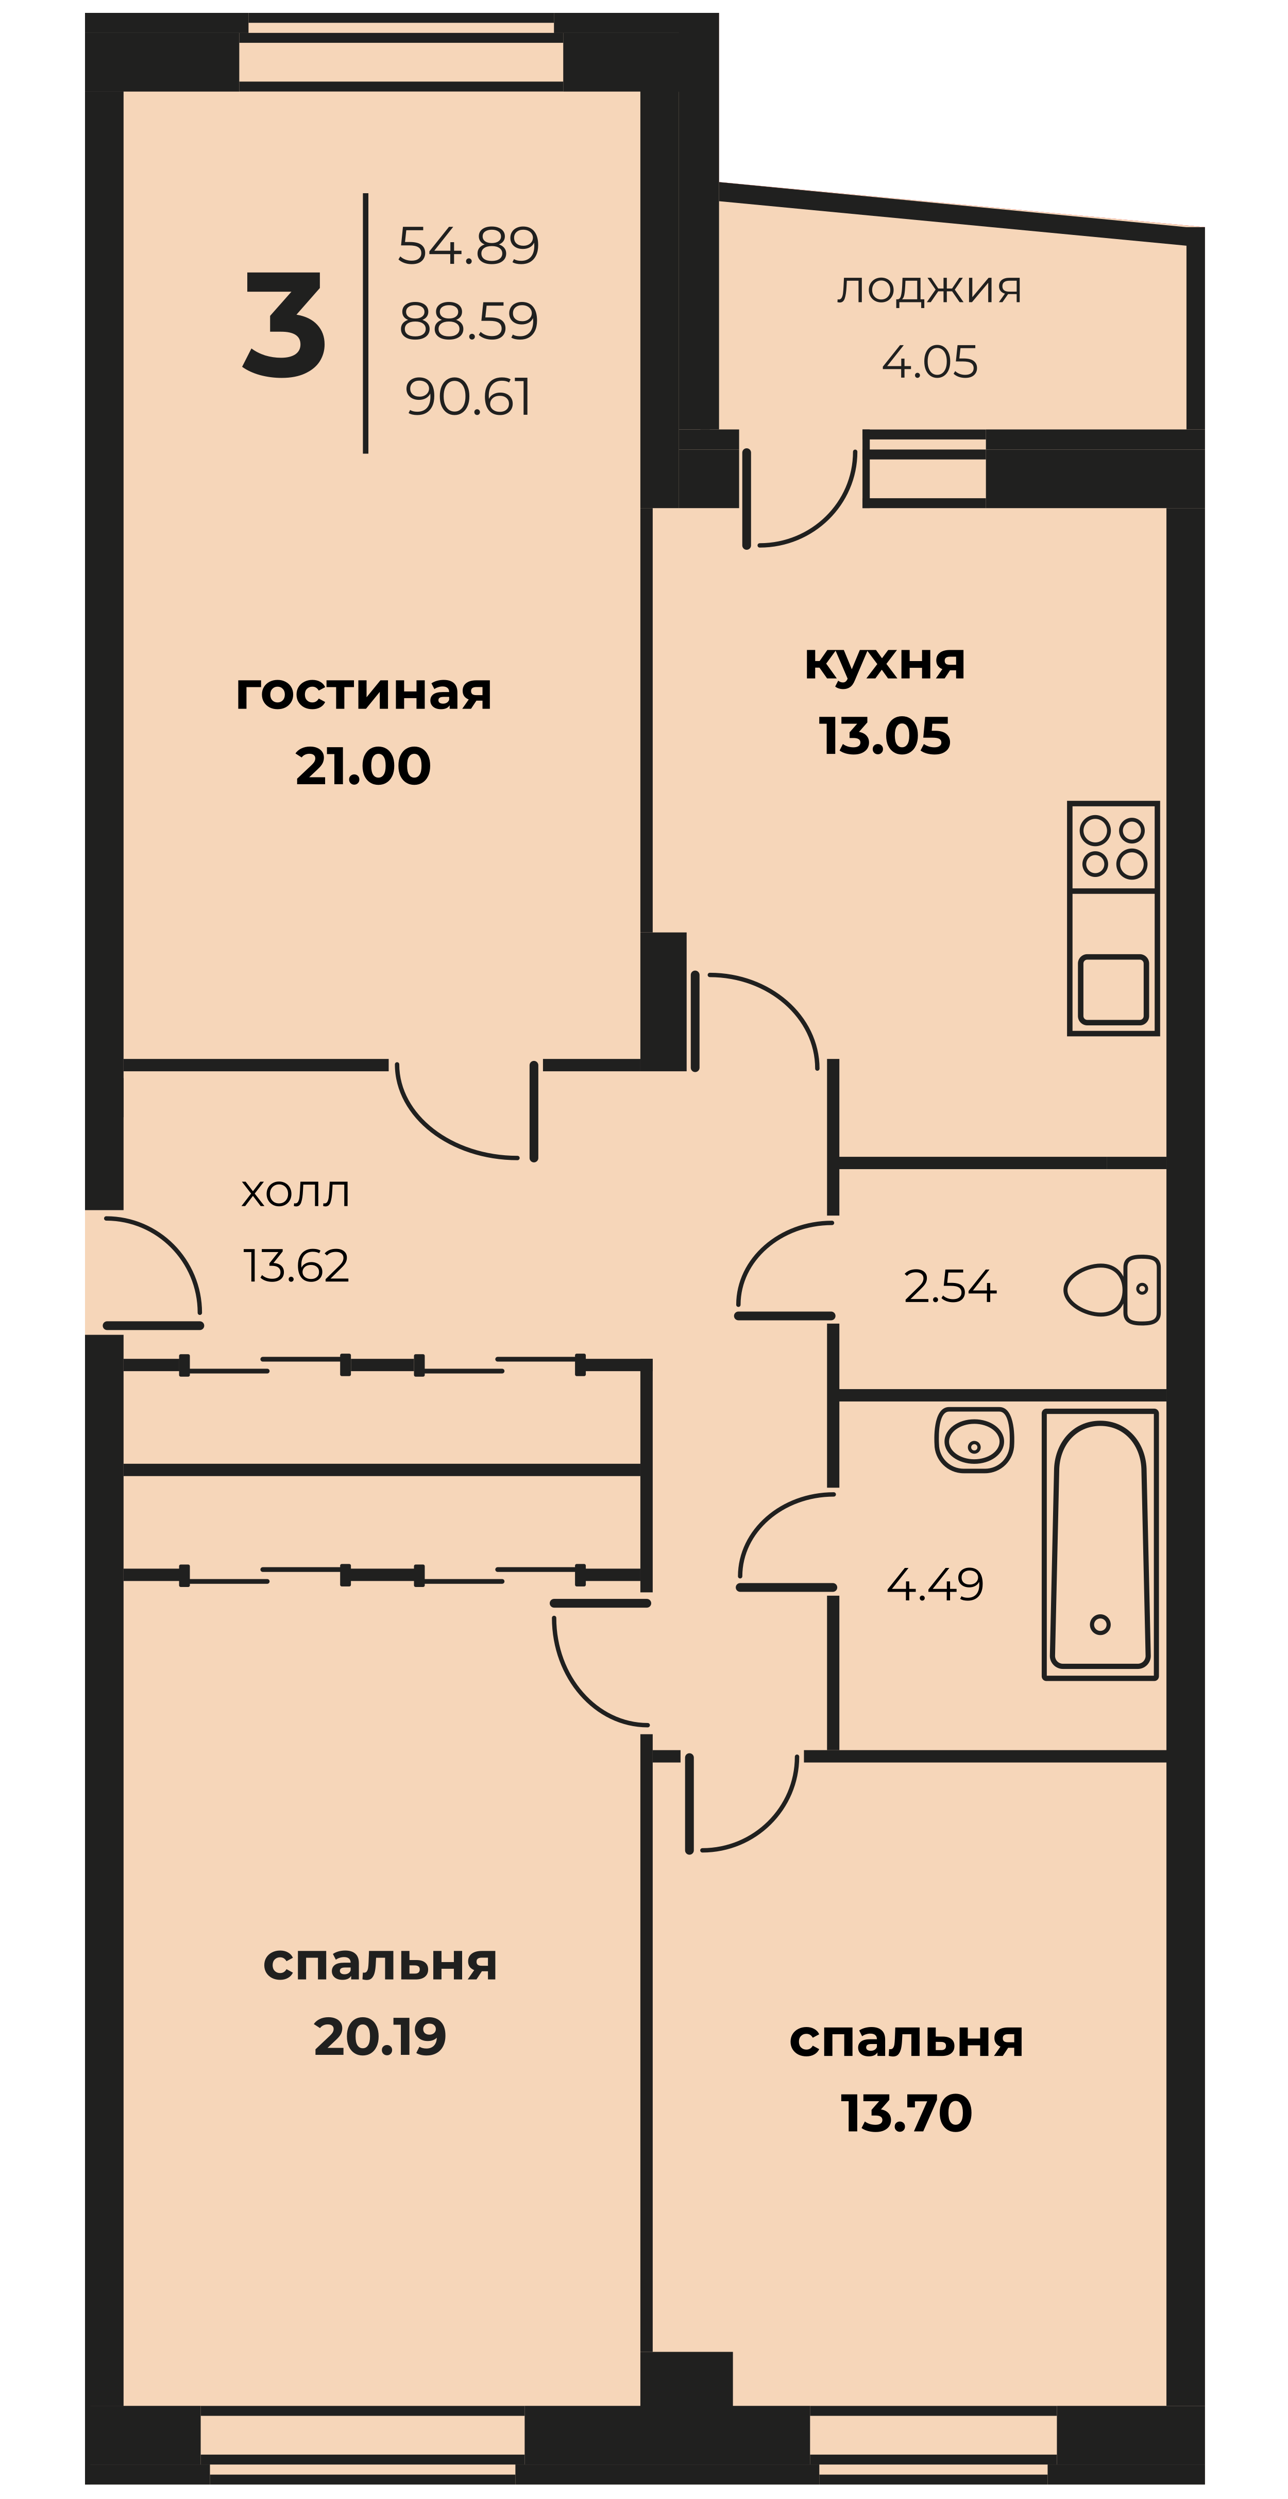 <svg width="500" height="970" viewBox="0 0 500 970" fill="none" xmlns="http://www.w3.org/2000/svg">
<rect width="500" height="970" fill="white"/>
<g clip-path="url(#clip0_2384_28734)">
<path fill-rule="evenodd" clip-rule="evenodd" d="M47.967 964.388H33V5H47.967H279.13V70.681L467.773 88.177V964.388H47.967Z" fill="#D3001B"/>
<path d="M47.967 450.56H33V562.55H47.967V450.56Z" fill="#CFD0D0"/>
<path d="M47.967 547.575H33V964.388H47.967V547.575Z" fill="#FFE900"/>
<path fill-rule="evenodd" clip-rule="evenodd" d="M33 457.748H47.967V403.848V302.581V5H33V457.748Z" fill="#C6C0E1"/>
<path fill-rule="evenodd" clip-rule="evenodd" d="M279.13 70.681L467.773 88.177V964.388H33V112.079V88.177V5H279.13V70.681Z" fill="#ED9FA6"/>
<path d="M47.967 547.575H33V964.388H47.967V547.575Z" fill="#E4CDA1"/>
<path fill-rule="evenodd" clip-rule="evenodd" d="M33 457.748H47.967V403.848V302.581V5H33V457.748Z" fill="#E4CDA1"/>
<path fill-rule="evenodd" clip-rule="evenodd" d="M279.13 70.681L467.773 88.177V964.388H33V112.079V88.177V5H279.13V70.681Z" fill="#F6D6B9"/>
<path d="M47.967 20.571H33V35.543H47.967V20.571Z" fill="#20201F"/>
<path d="M263.559 20.571H248.592V35.684H263.559V20.571Z" fill="#20201F"/>
<path d="M284.521 912.888H248.591V948.817H284.521V912.888Z" fill="#20201F"/>
<path d="M47.967 933.85H33V948.877H47.967V933.85Z" fill="#20201F"/>
<path d="M266.552 361.927H248.592V415.825H266.552V361.927Z" fill="#20201F"/>
<path d="M47.967 418.475H33V433.663H47.967V418.475Z" fill="#20201F"/>
<path d="M47.967 35.543H33V469.721H47.967V35.543Z" fill="#20201F"/>
<path d="M263.559 35.543H248.592V197.237H263.559V35.543Z" fill="#20201F"/>
<path d="M467.773 197.237H452.806V933.85H467.773V197.237Z" fill="#20201F"/>
<path d="M47.967 518.117H33V933.85H47.967V518.117Z" fill="#20201F"/>
<path d="M77.909 933.85H33V956.607H77.909V933.85Z" fill="#20201F"/>
<path d="M314.464 933.85H203.674V956.607H314.464V933.85Z" fill="#20201F"/>
<path d="M467.773 933.85H410.287V956.607H467.773V933.85Z" fill="#20201F"/>
<path d="M467.773 174.48H382.734V197.238H467.773V174.48Z" fill="#20201F"/>
<path d="M286.92 174.48H263.559V197.237H286.92V174.48Z" fill="#20201F"/>
<path d="M92.885 12.785H33V35.543H92.885V12.785Z" fill="#20201F"/>
<path d="M269.546 12.785H218.649V35.543H269.546V12.785Z" fill="#20201F"/>
<path d="M96.473 5H33V12.785H96.473V5Z" fill="#20201F"/>
<path d="M269.545 5H215.052V12.785H269.545V5Z" fill="#20201F"/>
<path d="M279.13 5H271.944V166.695H279.13V5Z" fill="#20201F"/>
<path d="M286.92 166.694H263.559V174.48H286.92V166.694Z" fill="#20201F"/>
<path d="M467.773 166.695H382.734V174.48H467.773V166.695Z" fill="#20201F"/>
<path d="M467.773 956.607H406.689V964.388H467.773V956.607Z" fill="#20201F"/>
<path d="M318.061 956.607H200.077V964.388H318.061V956.607Z" fill="#20201F"/>
<path d="M81.506 956.607H33V964.388H81.506V956.607Z" fill="#20201F"/>
<path d="M275.537 5H263.559V166.695H275.537V5Z" fill="#20201F"/>
<path d="M35.073 887.997H33V964.388H35.073V887.997Z" fill="#20201F"/>
<path fill-rule="evenodd" clip-rule="evenodd" d="M467.773 88.177H460.587L279.13 70.681V78.095L460.587 95.376V166.695H467.773V88.177Z" fill="#20201F"/>
<path d="M150.89 411.034H47.967V415.825H150.89V411.034Z" fill="#20201F"/>
<path d="M248.592 411.034H210.783V415.825H248.592V411.034Z" fill="#20201F"/>
<path d="M253.38 197.237H248.592V361.927H253.38V197.237Z" fill="#20201F"/>
<path d="M69.584 527.438H47.967V532.225H69.584V527.438Z" fill="#20201F"/>
<path d="M160.703 527.438H136.246V532.225H160.703V527.438Z" fill="#20201F"/>
<path d="M253.379 527.438H227.366V532.225H253.379V527.438Z" fill="#20201F"/>
<path d="M253.38 527.438H248.592V618.081H253.38V527.438Z" fill="#20201F"/>
<path d="M248.592 608.88H226.303V613.676H248.592V608.88Z" fill="#20201F"/>
<path d="M162.039 608.88H135.345V613.676H162.039V608.88Z" fill="#20201F"/>
<path d="M70.936 608.88H47.967V613.676H70.936V608.88Z" fill="#20201F"/>
<path d="M248.592 568.163H47.967V572.951H248.592V568.163Z" fill="#20201F"/>
<path d="M264.188 679.327H253.379V684.123H264.188V679.327Z" fill="#20201F"/>
<path d="M253.38 673.144H248.592V912.888H253.38V673.144Z" fill="#20201F"/>
<path d="M453.193 679.327H312.091V684.123H453.193V679.327Z" fill="#20201F"/>
<path d="M325.842 619.374H321.055V679.327H325.842V619.374Z" fill="#20201F"/>
<path d="M325.842 513.763H321.055V577.458H325.842V513.763Z" fill="#20201F"/>
<path d="M452.806 539.19H323.448V543.986H452.806V539.19Z" fill="#20201F"/>
<path d="M325.842 411.034H321.055V471.839H325.842V411.034Z" fill="#20201F"/>
<path d="M452.806 449.018H429.777V453.809H452.806V449.018Z" fill="#20201F"/>
<path d="M429.777 449.018H324.737V453.809H429.777V449.018Z" fill="#20201F"/>
<path d="M215.06 5H96.474V8.852H215.06V5Z" fill="#20201F"/>
<path d="M218.649 12.765H92.885V16.616H218.649V12.765Z" fill="#20201F"/>
<path d="M218.649 31.67H92.885V35.522H218.649V31.67Z" fill="#20201F"/>
<path d="M200.086 960.536H81.499V964.388H200.086V960.536Z" fill="#20201F"/>
<path d="M203.675 952.771H77.909V956.623H203.675V952.771Z" fill="#20201F"/>
<path d="M203.675 933.866H77.909V937.718H203.675V933.866Z" fill="#20201F"/>
<path d="M406.689 960.536H318.052V964.388H406.689V960.536Z" fill="#20201F"/>
<path d="M410.287 952.771H314.463V956.623H410.287V952.771Z" fill="#20201F"/>
<path d="M410.287 933.866H314.463V937.718H410.287V933.866Z" fill="#20201F"/>
<path d="M382.733 166.718H334.82V170.57H382.733V166.718Z" fill="#20201F"/>
<path d="M382.734 174.483H334.82V178.334H382.734V174.483Z" fill="#20201F"/>
<path d="M382.734 193.388H334.82V197.239H382.734V193.388Z" fill="#20201F"/>
<path d="M337.647 166.696H334.82V197.239H337.647V166.696Z" fill="#20201F"/>
<path fill-rule="evenodd" clip-rule="evenodd" d="M41.585 516.269C40.646 516.269 39.884 515.507 39.884 514.568C39.884 513.629 40.646 512.867 41.585 512.867H77.581C78.52 512.867 79.282 513.629 79.282 514.568C79.282 515.507 78.52 516.269 77.581 516.269H41.585Z" fill="#20201F"/>
<path fill-rule="evenodd" clip-rule="evenodd" d="M41.243 473.794C40.773 473.794 40.393 473.413 40.393 472.944C40.393 472.474 40.773 472.093 41.243 472.093C51.51 472.093 60.808 476.291 67.537 483.072C74.267 489.854 78.431 499.222 78.431 509.561C78.431 510.03 78.05 510.411 77.581 510.411C77.112 510.411 76.731 510.03 76.731 509.561C76.731 499.683 72.757 490.739 66.335 484.267C59.914 477.798 51.042 473.794 41.243 473.794Z" fill="#20201F"/>
<path fill-rule="evenodd" clip-rule="evenodd" d="M205.575 413.49C205.575 412.551 206.337 411.789 207.276 411.789C208.214 411.789 208.976 412.551 208.976 413.49V449.486C208.976 450.425 208.214 451.187 207.276 451.187C206.337 451.187 205.575 450.425 205.575 449.486V413.49Z" fill="#20201F"/>
<path fill-rule="evenodd" clip-rule="evenodd" d="M153.296 413.148C153.296 412.679 153.677 412.298 154.146 412.298C154.616 412.298 154.997 412.679 154.997 413.148C154.997 422.904 160.104 431.754 168.358 438.171C176.674 444.636 188.175 448.636 200.885 448.636C201.354 448.636 201.735 449.017 201.735 449.486C201.735 449.956 201.354 450.337 200.885 450.337C187.788 450.337 175.916 446.199 167.315 439.513C158.655 432.78 153.296 423.458 153.296 413.148Z" fill="#20201F"/>
<path fill-rule="evenodd" clip-rule="evenodd" d="M271.559 414.428C271.559 415.367 270.797 416.129 269.858 416.129C268.92 416.129 268.158 415.367 268.158 414.428V378.432C268.158 377.493 268.92 376.731 269.858 376.731C270.797 376.731 271.559 377.493 271.559 378.432V414.428Z" fill="#20201F"/>
<path fill-rule="evenodd" clip-rule="evenodd" d="M318.142 414.77C318.142 415.239 317.761 415.62 317.292 415.62C316.822 415.62 316.441 415.239 316.441 414.77C316.441 404.995 311.881 396.135 304.511 389.717C297.108 383.271 286.872 379.282 275.564 379.282C275.094 379.282 274.713 378.901 274.713 378.432C274.713 377.962 275.094 377.581 275.564 377.581C287.296 377.581 297.927 381.73 305.627 388.435C313.358 395.167 318.142 404.479 318.142 414.77Z" fill="#20201F"/>
<path fill-rule="evenodd" clip-rule="evenodd" d="M322.64 509.087C323.579 509.087 324.341 509.849 324.341 510.788C324.341 511.727 323.579 512.488 322.64 512.488H286.644C285.705 512.488 284.943 511.727 284.943 510.788C284.943 509.849 285.705 509.087 286.644 509.087H322.64Z" fill="#20201F"/>
<path fill-rule="evenodd" clip-rule="evenodd" d="M322.982 473.825C323.452 473.825 323.833 474.206 323.833 474.676C323.833 475.145 323.452 475.526 322.982 475.526C313.159 475.526 304.272 479.002 297.847 484.619C291.452 490.211 287.495 497.929 287.495 506.444C287.495 506.913 287.114 507.294 286.644 507.294C286.175 507.294 285.794 506.913 285.794 506.444C285.794 497.42 289.975 489.251 296.732 483.344C303.457 477.464 312.74 473.825 322.982 473.825Z" fill="#20201F"/>
<path fill-rule="evenodd" clip-rule="evenodd" d="M323.319 614.478C324.258 614.478 325.02 615.24 325.02 616.179C325.02 617.118 324.258 617.88 323.319 617.88H287.323C286.384 617.88 285.622 617.118 285.622 616.179C285.622 615.24 286.384 614.478 287.323 614.478H323.319Z" fill="#20201F"/>
<path fill-rule="evenodd" clip-rule="evenodd" d="M323.661 579.217C324.131 579.217 324.512 579.597 324.512 580.067C324.512 580.536 324.131 580.917 323.661 580.917C313.837 580.917 304.951 584.393 298.526 590.011C292.13 595.602 288.173 603.32 288.173 611.835C288.173 612.304 287.792 612.685 287.323 612.685C286.854 612.685 286.473 612.304 286.473 611.835C286.473 602.811 290.654 594.642 297.41 588.735C304.135 582.855 313.418 579.217 323.661 579.217Z" fill="#20201F"/>
<path fill-rule="evenodd" clip-rule="evenodd" d="M251.098 620.619C252.037 620.619 252.799 621.381 252.799 622.319C252.799 623.258 252.037 624.02 251.098 624.02H215.102C214.163 624.02 213.401 623.258 213.401 622.319C213.401 621.381 214.163 620.619 215.102 620.619H251.098Z" fill="#20201F"/>
<path fill-rule="evenodd" clip-rule="evenodd" d="M251.44 668.789C251.91 668.789 252.291 669.17 252.291 669.64C252.291 670.109 251.91 670.49 251.44 670.49C241.152 670.49 231.842 665.718 225.11 658.004C218.402 650.32 214.252 639.713 214.252 628.012C214.252 627.543 214.633 627.162 215.102 627.162C215.572 627.162 215.953 627.543 215.953 628.012C215.953 639.294 219.94 649.505 226.385 656.888C232.802 664.24 241.663 668.789 251.44 668.789Z" fill="#20201F"/>
<path fill-rule="evenodd" clip-rule="evenodd" d="M265.944 682.225C265.944 681.287 266.706 680.525 267.645 680.525C268.583 680.525 269.345 681.287 269.345 682.225V718.222C269.345 719.161 268.583 719.923 267.645 719.923C266.706 719.923 265.944 719.161 265.944 718.222V682.225Z" fill="#20201F"/>
<path fill-rule="evenodd" clip-rule="evenodd" d="M308.557 681.884C308.557 681.414 308.937 681.033 309.407 681.033C309.876 681.033 310.257 681.414 310.257 681.884C310.257 692.154 306.046 701.453 299.243 708.181C292.441 714.909 283.043 719.072 272.668 719.072C272.199 719.072 271.818 718.691 271.818 718.222C271.818 717.752 272.199 717.371 272.668 717.371C282.578 717.371 291.553 713.396 298.047 706.972C304.539 700.552 308.557 691.68 308.557 681.884Z" fill="#20201F"/>
<path fill-rule="evenodd" clip-rule="evenodd" d="M288.155 175.703C288.155 174.764 288.917 174.002 289.856 174.002C290.794 174.002 291.556 174.764 291.556 175.703V211.699C291.556 212.638 290.794 213.4 289.856 213.4C288.917 213.4 288.155 212.638 288.155 211.699V175.703Z" fill="#20201F"/>
<path fill-rule="evenodd" clip-rule="evenodd" d="M331.133 175.361C331.133 174.892 331.514 174.511 331.984 174.511C332.453 174.511 332.834 174.892 332.834 175.361C332.834 185.63 328.586 194.93 321.723 201.659C314.86 208.387 305.383 212.55 294.924 212.55C294.454 212.55 294.073 212.169 294.073 211.699C294.073 211.23 294.454 210.849 294.924 210.849C304.925 210.849 313.982 206.873 320.534 200.449C327.081 194.03 331.133 185.159 331.133 175.361Z" fill="#20201F"/>
<path fill-rule="evenodd" clip-rule="evenodd" d="M450.367 311.906V402.261H414.226V310.843H450.367V311.906ZM446.094 373.982C446.094 372.987 445.688 372.081 445.029 371.427C444.375 370.774 443.471 370.367 442.48 370.367H422.07C421.079 370.367 420.176 370.774 419.517 371.427C418.863 372.081 418.456 372.987 418.456 373.982V394.391C418.456 395.383 418.864 396.287 419.517 396.944C420.171 397.598 421.076 398.004 422.07 398.004H442.48C443.475 398.004 444.38 397.598 445.031 396.941C445.687 396.287 446.094 395.383 446.094 394.391V373.982ZM444.405 322.416C444.405 321.04 443.845 319.79 442.941 318.885C442.037 317.981 440.787 317.42 439.409 317.42C438.034 317.42 436.785 317.981 435.878 318.887C434.973 319.792 434.413 321.041 434.413 322.416C434.413 323.794 434.973 325.044 435.879 325.946C436.783 326.852 438.033 327.412 439.409 327.412C440.787 327.412 442.037 326.852 442.941 325.948C443.845 325.044 444.405 323.794 444.405 322.416ZM431.242 322.416C431.242 320.744 430.562 319.229 429.466 318.133C428.37 317.037 426.854 316.357 425.183 316.357C423.511 316.357 421.996 317.037 420.9 318.133C419.803 319.229 419.124 320.744 419.124 322.416C419.124 324.087 419.803 325.603 420.9 326.7C421.996 327.796 423.511 328.475 425.183 328.475C426.854 328.475 428.37 327.796 429.466 326.7C430.562 325.603 431.242 324.087 431.242 322.416ZM428.415 325.649C429.241 324.823 429.754 323.678 429.754 322.416C429.754 321.153 429.241 320.01 428.415 319.184C427.59 318.358 426.445 317.845 425.183 317.845C423.92 317.845 422.776 318.358 421.951 319.184C421.125 320.01 420.612 321.153 420.612 322.416C420.612 323.678 421.125 324.823 421.951 325.649C422.776 326.474 423.92 326.987 425.183 326.987C426.445 326.987 427.59 326.474 428.415 325.649ZM445.468 335.411C445.468 333.739 444.789 332.224 443.693 331.128C442.596 330.031 441.081 329.352 439.409 329.352C437.737 329.352 436.221 330.031 435.125 331.127C434.029 332.223 433.35 333.739 433.35 335.411C433.35 337.083 434.03 338.598 435.126 339.695C436.222 340.791 437.737 341.47 439.409 341.47C441.08 341.47 442.596 340.791 443.693 339.695C444.789 338.598 445.468 337.082 445.468 335.411ZM442.641 338.643C443.467 337.818 443.98 336.673 443.98 335.411C443.98 334.148 443.467 333.004 442.641 332.179C441.816 331.353 440.672 330.84 439.409 330.84C438.146 330.84 437.002 331.352 436.176 332.178C435.35 333.004 434.838 334.148 434.838 335.411C434.838 336.674 435.351 337.818 436.177 338.643C437.003 339.469 438.146 339.982 439.409 339.982C440.671 339.982 441.816 339.469 442.641 338.643ZM430.179 335.411C430.179 334.035 429.619 332.785 428.715 331.879C427.811 330.975 426.561 330.415 425.183 330.415C423.808 330.415 422.559 330.975 421.651 331.882C420.747 332.787 420.187 334.036 420.187 335.411C420.187 336.789 420.747 338.039 421.653 338.941C422.557 339.847 423.807 340.407 425.183 340.407C426.561 340.407 427.811 339.847 428.715 338.943C429.619 338.039 430.179 336.789 430.179 335.411ZM427.664 337.892C428.297 337.258 428.691 336.38 428.691 335.411C428.691 334.44 428.299 333.562 427.666 332.93C427.03 332.297 426.152 331.903 425.183 331.903C424.212 331.903 423.334 332.295 422.702 332.928C422.067 333.562 421.675 334.44 421.675 335.411C421.675 336.38 422.069 337.258 422.702 337.892C423.334 338.527 424.212 338.919 425.183 338.919C426.152 338.919 427.03 338.525 427.664 337.892ZM441.89 324.897C442.523 324.263 442.917 323.385 442.917 322.416C442.917 321.445 442.525 320.567 441.892 319.936C441.256 319.302 440.378 318.908 439.409 318.908C438.438 318.908 437.56 319.3 436.929 319.933C436.293 320.567 435.901 321.445 435.901 322.416C435.901 323.385 436.295 324.263 436.929 324.897C437.56 325.532 438.438 325.924 439.409 325.924C440.378 325.924 441.256 325.53 441.89 324.897ZM443.968 394.391V373.982C443.968 373.573 443.8 373.2 443.53 372.93C443.263 372.66 442.89 372.492 442.48 372.492H422.07C421.661 372.492 421.287 372.66 421.019 372.929C420.751 373.2 420.582 373.573 420.582 373.982V394.391C420.582 394.801 420.749 395.173 421.016 395.44C421.29 395.71 421.664 395.878 422.07 395.878H442.48C442.887 395.878 443.261 395.71 443.53 395.44C443.801 395.173 443.968 394.801 443.968 394.391ZM416.352 344.824H448.241V312.969H416.352V344.824ZM448.241 346.95H416.352V400.135H448.241V346.95Z" fill="#20201F"/>
<path fill-rule="evenodd" clip-rule="evenodd" d="M417.802 508.134C420.599 509.932 424.188 511.043 427.343 511.043C430.449 511.043 432.872 509.977 434.559 508.233V508.228C435.197 507.567 435.691 506.783 436.11 505.953V509.54C436.11 511.682 437.004 512.937 438.441 513.666C439.748 514.331 441.477 514.495 443.372 514.495H444.154V514.475C445.734 514.431 447.177 514.234 448.3 513.666C449.736 512.937 450.626 511.682 450.626 509.551V491.956C450.626 489.815 449.736 488.562 448.3 487.837C447.177 487.274 445.734 487.07 444.154 487.028V487.008H443.372C441.477 487.008 439.748 487.172 438.441 487.837C437.004 488.562 436.11 489.815 436.11 491.956V495.551C435.691 494.72 435.202 493.938 434.559 493.276C432.872 491.528 430.449 490.462 427.343 490.462C424.009 490.462 420.192 491.705 417.33 493.687C414.688 495.517 412.834 497.99 412.834 500.751C412.834 503.676 414.914 506.28 417.802 508.134ZM445.706 500.245H445.711V500.247C445.711 500.878 445.447 501.459 445.029 501.877V501.883C444.612 502.299 444.036 502.558 443.398 502.558C442.758 502.558 442.187 502.299 441.77 501.883H441.762L441.763 501.877C441.346 501.457 441.088 500.878 441.088 500.247C441.088 499.606 441.346 499.027 441.762 498.612C442.18 498.195 442.758 497.934 443.398 497.934C444.036 497.934 444.607 498.195 445.029 498.612C445.447 499.027 445.706 499.606 445.706 500.245ZM444.523 500.242V500.247C444.523 500.558 444.399 500.84 444.202 501.04H444.194C443.993 501.241 443.707 501.37 443.398 501.37C443.082 501.37 442.793 501.245 442.597 501.05L442.592 501.042C442.396 500.84 442.269 500.558 442.269 500.247C442.269 499.925 442.396 499.645 442.592 499.444C442.793 499.248 443.082 499.124 443.398 499.124C443.712 499.124 443.999 499.248 444.194 499.454C444.404 499.65 444.53 499.934 444.53 500.242H444.523ZM437.672 491.956C437.672 490.512 438.239 489.687 439.138 489.227C440.07 488.763 441.363 488.606 442.824 488.579H443.372C445.055 488.579 446.564 488.707 447.602 489.227C448.502 489.687 449.062 490.514 449.062 491.956V509.551C449.062 510.991 448.502 511.813 447.602 512.273C446.564 512.797 445.055 512.924 443.372 512.924H442.763C441.333 512.892 440.05 512.738 439.138 512.276C438.231 511.813 437.672 510.984 437.672 509.54V491.956ZM418.214 494.967C420.826 493.156 424.307 492.023 427.343 492.023C429.996 492.023 432.037 492.909 433.438 494.356C434.971 495.938 435.764 498.217 435.764 500.751C435.764 503.29 434.971 505.566 433.438 507.153C432.037 508.596 429.996 509.481 427.343 509.481C424.475 509.481 421.201 508.466 418.641 506.822C416.174 505.239 414.397 503.082 414.397 500.751C414.397 498.56 415.977 496.523 418.214 494.967Z" fill="#20201F"/>
<path fill-rule="evenodd" clip-rule="evenodd" d="M387.935 546.151L368.445 546.145C361.926 546.145 362.694 559.637 362.761 560.538C362.761 563.661 364.035 566.495 366.088 568.545C368.136 570.592 370.974 571.86 374.097 571.86H382.368C385.497 571.86 388.332 570.594 390.386 568.545C392.432 566.495 393.701 563.656 393.715 560.532C393.757 559.617 394.427 546.145 387.935 546.151ZM378.229 559.293V559.296C378.915 559.303 379.547 559.572 379.999 560.023C380.443 560.481 380.717 561.106 380.717 561.788C380.717 562.477 380.441 563.103 379.989 563.553C379.539 564.005 378.915 564.281 378.227 564.281C377.543 564.281 376.918 564.005 376.467 563.553H376.459V563.548C376.008 563.098 375.726 562.477 375.726 561.788C375.726 561.106 376.008 560.473 376.459 560.023H376.461C376.912 559.572 377.543 559.289 378.227 559.289L378.229 559.293ZM378.233 560.565C378.559 560.565 378.866 560.699 379.086 560.924C379.3 561.139 379.438 561.447 379.438 561.788C379.438 562.129 379.306 562.437 379.091 562.658C378.87 562.869 378.57 563.009 378.227 563.005C377.883 563.005 377.586 562.872 377.366 562.658L377.361 562.652C377.142 562.437 377.009 562.129 377.009 561.788C377.009 561.453 377.151 561.145 377.363 560.924L377.368 560.922C377.583 560.706 377.89 560.576 378.222 560.576L378.233 560.578V560.565ZM378.229 550.9C381.371 550.9 384.224 551.836 386.298 553.339C388.453 554.91 389.792 557.106 389.794 559.539C389.794 561.981 388.453 564.176 386.298 565.751C384.216 567.262 381.362 568.19 378.219 568.19H378.205C375.071 568.183 372.225 567.248 370.144 565.742C367.999 564.171 366.662 561.981 366.66 559.553L366.662 559.539C366.662 557.1 367.999 554.917 370.161 553.339C372.23 551.834 375.082 550.9 378.222 550.903L378.229 550.9ZM378.229 552.658C380.983 552.663 383.471 553.471 385.27 554.769C386.969 556.011 388.026 557.702 388.026 559.539C388.026 561.388 386.969 563.079 385.257 564.326C383.467 565.619 380.983 566.425 378.219 566.425H378.214L378.205 566.43C375.449 566.425 372.971 565.619 371.181 564.318C369.487 563.082 368.431 561.388 368.426 559.553L368.431 559.539C368.428 557.699 369.485 556.006 371.187 554.769C372.978 553.476 375.463 552.663 378.219 552.665H378.229V552.658ZM387.929 547.91C392.768 547.91 391.943 560.435 391.943 560.468L391.936 560.532C391.936 563.172 390.87 565.56 389.145 567.296C387.404 569.027 385.012 570.095 382.368 570.095H374.106C371.452 570.095 369.056 569.032 367.323 567.296C365.592 565.568 364.527 563.172 364.522 560.532L364.519 560.47C364.519 560.439 363.631 547.91 368.45 547.91H387.929Z" fill="#20201F"/>
<path fill-rule="evenodd" clip-rule="evenodd" d="M447.925 650.428V548.839H406.366V650.428H447.925ZM423.106 630.632C423.106 629.517 423.558 628.506 424.289 627.776C425.023 627.045 426.032 626.593 427.145 626.593C428.258 626.593 429.268 627.045 429.999 627.776C430.732 628.51 431.185 629.519 431.185 630.632C431.185 631.746 430.732 632.755 430.002 633.486C429.272 634.219 428.261 634.672 427.145 634.672C426.03 634.672 425.019 634.219 424.289 633.489C423.558 632.759 423.106 631.748 423.106 630.632ZM425.43 628.917C425.867 628.48 426.475 628.209 427.145 628.209C427.816 628.209 428.423 628.48 428.861 628.917C429.297 629.354 429.569 629.962 429.569 630.632C429.569 631.303 429.297 631.91 428.86 632.347C428.421 632.785 427.814 633.056 427.145 633.056C426.476 633.056 425.87 632.785 425.431 632.347C424.993 631.908 424.722 631.301 424.722 630.632C424.722 629.964 424.993 629.357 425.43 628.917ZM407.555 642.76L409.171 571.048C409.171 560.277 416.375 551.458 427.145 551.458C437.916 551.458 445.12 560.277 445.12 571.048L446.736 642.76C446.736 644.15 446.167 645.413 445.253 646.327C444.335 647.241 443.073 647.809 441.686 647.809H412.604C411.22 647.809 409.958 647.241 409.042 646.327C408.123 645.407 407.555 644.145 407.555 642.76ZM411.191 571.048C411.191 561.381 417.478 553.477 427.145 553.477C436.812 553.477 443.1 561.381 443.1 571.048L444.716 642.76C444.716 643.591 444.374 644.349 443.825 644.903C443.278 645.45 442.521 645.79 441.686 645.79H412.604C411.77 645.79 411.013 645.45 410.462 644.899C409.915 644.352 409.575 643.595 409.575 642.76L411.191 571.048ZM449.903 548.626V650.641C449.903 651.148 449.702 651.611 449.383 651.947C449.063 652.284 448.617 652.493 448.128 652.493H406.162C405.674 652.493 405.228 652.284 404.908 651.951C404.587 651.615 404.388 651.151 404.388 650.641V548.626C404.388 548.116 404.587 547.652 404.908 547.316C405.232 546.984 405.676 546.774 406.162 546.774H448.128C448.615 546.774 449.058 546.984 449.38 547.316C449.703 547.657 449.903 548.119 449.903 548.626Z" fill="#20201F"/>
<path fill-rule="evenodd" clip-rule="evenodd" d="M70.153 534.361H73.073C73.422 534.361 73.705 534.075 73.705 533.728V533.118H103.737C104.244 533.118 104.656 532.706 104.656 532.199C104.656 531.692 104.244 531.281 103.737 531.281H73.705V526.274C73.705 525.927 73.419 525.641 73.073 525.641H70.153C69.804 525.641 69.521 525.925 69.521 526.274V533.728C69.521 534.077 69.804 534.361 70.153 534.361Z" fill="#20201F"/>
<path fill-rule="evenodd" clip-rule="evenodd" d="M135.595 525.43H132.674C132.326 525.43 132.043 525.716 132.043 526.063V526.673H102.01C101.503 526.673 101.092 527.085 101.092 527.592C101.092 528.098 101.503 528.51 102.01 528.51H132.043V533.517C132.043 533.863 132.328 534.15 132.674 534.15H135.595C135.943 534.15 136.227 533.866 136.227 533.517V526.063C136.227 525.714 135.943 525.43 135.595 525.43Z" fill="#20201F"/>
<path fill-rule="evenodd" clip-rule="evenodd" d="M161.336 534.361H164.256C164.604 534.361 164.888 534.075 164.888 533.728V533.118H194.92C195.427 533.118 195.839 532.706 195.839 532.199C195.839 531.692 195.427 531.281 194.92 531.281H164.888V526.274C164.888 525.927 164.602 525.641 164.256 525.641H161.336C160.987 525.641 160.704 525.925 160.704 526.274V533.728C160.704 534.077 160.987 534.361 161.336 534.361Z" fill="#20201F"/>
<path fill-rule="evenodd" clip-rule="evenodd" d="M226.777 525.43H223.857C223.509 525.43 223.225 525.716 223.225 526.063V526.673H193.193C192.686 526.673 192.274 527.085 192.274 527.592C192.274 528.098 192.686 528.51 193.193 528.51H223.225V533.517C223.225 533.863 223.511 534.15 223.857 534.15H226.777C227.126 534.15 227.409 533.866 227.409 533.517V526.063C227.409 525.714 227.126 525.43 226.777 525.43Z" fill="#20201F"/>
<path fill-rule="evenodd" clip-rule="evenodd" d="M70.153 615.999H73.073C73.422 615.999 73.705 615.713 73.705 615.366V614.755H103.737C104.244 614.755 104.656 614.344 104.656 613.837C104.656 613.33 104.244 612.919 103.737 612.919H73.705V607.911C73.705 607.565 73.419 607.279 73.073 607.279H70.153C69.804 607.279 69.521 607.563 69.521 607.911V615.366C69.521 615.715 69.804 615.999 70.153 615.999Z" fill="#20201F"/>
<path fill-rule="evenodd" clip-rule="evenodd" d="M135.595 607.068H132.674C132.326 607.068 132.043 607.354 132.043 607.701V608.311H102.01C101.503 608.311 101.092 608.723 101.092 609.23C101.092 609.736 101.503 610.148 102.01 610.148H132.043V615.155C132.043 615.501 132.328 615.788 132.674 615.788H135.595C135.943 615.788 136.227 615.504 136.227 615.155V607.701C136.227 607.352 135.943 607.068 135.595 607.068Z" fill="#20201F"/>
<path fill-rule="evenodd" clip-rule="evenodd" d="M161.336 615.999H164.256C164.604 615.999 164.888 615.713 164.888 615.366V614.755H194.92C195.427 614.755 195.839 614.344 195.839 613.837C195.839 613.33 195.427 612.919 194.92 612.919H164.888V607.911C164.888 607.565 164.602 607.279 164.256 607.279H161.336C160.987 607.279 160.704 607.563 160.704 607.911V615.366C160.704 615.715 160.987 615.999 161.336 615.999Z" fill="#20201F"/>
<path fill-rule="evenodd" clip-rule="evenodd" d="M226.777 607.068H223.857C223.509 607.068 223.225 607.354 223.225 607.701V608.311H193.193C192.686 608.311 192.274 608.723 192.274 609.23C192.274 609.736 192.686 610.148 193.193 610.148H223.225V615.155C223.225 615.501 223.511 615.788 223.857 615.788H226.777C227.126 615.788 227.409 615.504 227.409 615.155V607.701C227.409 607.352 227.126 607.068 226.777 607.068Z" fill="#20201F"/>
<path d="M115.087 122.141C118.614 122.716 121.316 124.038 123.194 126.108C125.072 128.139 126.011 130.669 126.011 133.697C126.011 136.035 125.398 138.2 124.171 140.193C122.945 142.148 121.067 143.719 118.537 144.908C116.046 146.096 112.979 146.69 109.338 146.69C106.502 146.69 103.704 146.326 100.944 145.598C98.223 144.831 95.904 143.758 93.988 142.378L97.61 135.249C99.143 136.399 100.906 137.3 102.899 137.951C104.931 138.564 107 138.871 109.108 138.871C111.446 138.871 113.286 138.43 114.627 137.549C115.969 136.629 116.64 135.345 116.64 133.697C116.64 130.401 114.129 128.752 109.108 128.752H104.854V122.601L113.133 113.23H96V105.756H124.171V111.792L115.087 122.141Z" fill="#20201F"/>
<path d="M159.075 93.933C161.156 93.933 162.668 94.309 163.613 95.062C164.571 95.801 165.05 96.841 165.05 98.183C165.05 99.018 164.852 99.764 164.455 100.421C164.072 101.078 163.49 101.598 162.71 101.981C161.929 102.351 160.971 102.536 159.835 102.536C158.808 102.536 157.83 102.372 156.899 102.043C155.982 101.701 155.242 101.249 154.681 100.688L155.4 99.517C155.879 100.01 156.509 100.414 157.289 100.729C158.069 101.03 158.911 101.181 159.814 101.181C161.005 101.181 161.922 100.914 162.566 100.38C163.223 99.846 163.551 99.134 163.551 98.244C163.551 97.259 163.182 96.513 162.443 96.006C161.717 95.5 160.485 95.247 158.747 95.247H155.687L156.427 88.04H164.291V89.354H157.72L157.227 93.933H159.075ZM179.144 98.635H176.27V102.413H174.791V98.635H166.681V97.567L174.298 88.04H175.941L168.59 97.32H174.832V93.994H176.27V97.32H179.144V98.635ZM182.012 102.515C181.711 102.515 181.451 102.406 181.232 102.187C181.026 101.968 180.924 101.701 180.924 101.386C180.924 101.071 181.026 100.811 181.232 100.606C181.451 100.387 181.711 100.277 182.012 100.277C182.313 100.277 182.573 100.387 182.792 100.606C183.011 100.811 183.121 101.071 183.121 101.386C183.121 101.701 183.011 101.968 182.792 102.187C182.573 102.406 182.313 102.515 182.012 102.515ZM193.688 94.877C194.592 95.178 195.283 95.63 195.762 96.232C196.255 96.835 196.501 97.56 196.501 98.409C196.501 99.244 196.276 99.976 195.824 100.606C195.372 101.222 194.722 101.701 193.873 102.043C193.038 102.372 192.053 102.536 190.916 102.536C189.192 102.536 187.837 102.166 186.851 101.427C185.865 100.688 185.373 99.682 185.373 98.409C185.373 97.546 185.605 96.821 186.071 96.232C186.55 95.63 187.241 95.178 188.145 94.877C187.405 94.59 186.844 94.179 186.461 93.645C186.078 93.098 185.886 92.454 185.886 91.715C185.886 90.552 186.338 89.627 187.241 88.943C188.158 88.259 189.383 87.916 190.916 87.916C191.929 87.916 192.812 88.074 193.565 88.389C194.332 88.69 194.927 89.128 195.352 89.703C195.776 90.278 195.988 90.948 195.988 91.715C195.988 92.454 195.79 93.098 195.393 93.645C194.996 94.179 194.428 94.59 193.688 94.877ZM187.364 91.756C187.364 92.55 187.679 93.18 188.309 93.645C188.938 94.111 189.808 94.343 190.916 94.343C192.025 94.343 192.894 94.111 193.524 93.645C194.168 93.18 194.489 92.557 194.489 91.777C194.489 90.969 194.161 90.332 193.504 89.867C192.86 89.402 191.998 89.169 190.916 89.169C189.821 89.169 188.952 89.402 188.309 89.867C187.679 90.332 187.364 90.962 187.364 91.756ZM190.916 101.283C192.19 101.283 193.182 101.023 193.894 100.503C194.619 99.983 194.982 99.278 194.982 98.388C194.982 97.498 194.619 96.8 193.894 96.294C193.182 95.774 192.19 95.514 190.916 95.514C189.657 95.514 188.665 95.774 187.939 96.294C187.227 96.8 186.872 97.498 186.872 98.388C186.872 99.292 187.227 100.003 187.939 100.524C188.651 101.03 189.643 101.283 190.916 101.283ZM203.025 87.916C204.927 87.916 206.385 88.546 207.398 89.805C208.411 91.051 208.917 92.817 208.917 95.103C208.917 96.704 208.644 98.06 208.096 99.168C207.549 100.277 206.782 101.119 205.796 101.694C204.811 102.255 203.661 102.536 202.347 102.536C200.923 102.536 199.787 102.276 198.939 101.756L199.534 100.565C200.218 101.016 201.149 101.242 202.326 101.242C203.914 101.242 205.16 100.743 206.063 99.743C206.967 98.73 207.419 97.266 207.419 95.349C207.419 94.993 207.398 94.603 207.357 94.179C207.001 94.959 206.433 95.568 205.653 96.006C204.873 96.431 203.976 96.643 202.963 96.643C202.018 96.643 201.177 96.465 200.437 96.109C199.712 95.753 199.144 95.254 198.733 94.61C198.323 93.953 198.117 93.193 198.117 92.331C198.117 91.455 198.329 90.681 198.754 90.011C199.178 89.34 199.76 88.827 200.499 88.471C201.252 88.101 202.094 87.916 203.025 87.916ZM203.189 95.39C203.914 95.39 204.551 95.254 205.098 94.98C205.66 94.706 206.098 94.329 206.412 93.85C206.727 93.371 206.885 92.838 206.885 92.249C206.885 91.701 206.734 91.195 206.433 90.729C206.146 90.264 205.714 89.888 205.139 89.6C204.565 89.313 203.88 89.169 203.086 89.169C202.046 89.169 201.197 89.456 200.54 90.031C199.897 90.593 199.575 91.345 199.575 92.29C199.575 93.234 199.897 93.987 200.54 94.549C201.197 95.11 202.08 95.39 203.189 95.39Z" fill="#20201F"/>
<path d="M163.972 124.163C164.876 124.464 165.567 124.916 166.046 125.518C166.539 126.121 166.785 126.846 166.785 127.695C166.785 128.53 166.559 129.262 166.108 129.892C165.656 130.508 165.006 130.987 164.157 131.329C163.322 131.658 162.336 131.822 161.2 131.822C159.476 131.822 158.12 131.452 157.135 130.713C156.149 129.974 155.656 128.968 155.656 127.695C155.656 126.832 155.889 126.107 156.355 125.518C156.834 124.916 157.525 124.464 158.428 124.163C157.689 123.876 157.128 123.465 156.745 122.931C156.361 122.384 156.17 121.74 156.17 121.001C156.17 119.838 156.622 118.914 157.525 118.229C158.442 117.545 159.667 117.203 161.2 117.203C162.213 117.203 163.096 117.36 163.849 117.675C164.616 117.976 165.211 118.414 165.635 118.989C166.06 119.564 166.272 120.235 166.272 121.001C166.272 121.74 166.073 122.384 165.676 122.931C165.28 123.465 164.711 123.876 163.972 124.163ZM157.648 121.042C157.648 121.836 157.963 122.466 158.593 122.931C159.222 123.397 160.092 123.629 161.2 123.629C162.309 123.629 163.178 123.397 163.808 122.931C164.451 122.466 164.773 121.843 164.773 121.063C164.773 120.255 164.445 119.619 163.787 119.153C163.144 118.688 162.282 118.455 161.2 118.455C160.105 118.455 159.236 118.688 158.593 119.153C157.963 119.619 157.648 120.248 157.648 121.042ZM161.2 130.569C162.473 130.569 163.466 130.309 164.178 129.789C164.903 129.269 165.266 128.564 165.266 127.674C165.266 126.785 164.903 126.086 164.178 125.58C163.466 125.06 162.473 124.8 161.2 124.8C159.941 124.8 158.949 125.06 158.223 125.58C157.511 126.086 157.155 126.785 157.155 127.674C157.155 128.578 157.511 129.29 158.223 129.81C158.935 130.316 159.927 130.569 161.2 130.569ZM177.066 124.163C177.969 124.464 178.661 124.916 179.14 125.518C179.633 126.121 179.879 126.846 179.879 127.695C179.879 128.53 179.653 129.262 179.201 129.892C178.75 130.508 178.099 130.987 177.251 131.329C176.416 131.658 175.43 131.822 174.294 131.822C172.569 131.822 171.214 131.452 170.229 130.713C169.243 129.974 168.75 128.968 168.75 127.695C168.75 126.832 168.983 126.107 169.448 125.518C169.927 124.916 170.619 124.464 171.522 124.163C170.783 123.876 170.222 123.465 169.838 122.931C169.455 122.384 169.263 121.74 169.263 121.001C169.263 119.838 169.715 118.914 170.619 118.229C171.536 117.545 172.761 117.203 174.294 117.203C175.307 117.203 176.19 117.36 176.943 117.675C177.709 117.976 178.305 118.414 178.729 118.989C179.153 119.564 179.366 120.235 179.366 121.001C179.366 121.74 179.167 122.384 178.77 122.931C178.373 123.465 177.805 123.876 177.066 124.163ZM170.742 121.042C170.742 121.836 171.057 122.466 171.686 122.931C172.316 123.397 173.185 123.629 174.294 123.629C175.403 123.629 176.272 123.397 176.902 122.931C177.545 122.466 177.867 121.843 177.867 121.063C177.867 120.255 177.538 119.619 176.881 119.153C176.238 118.688 175.375 118.455 174.294 118.455C173.199 118.455 172.33 118.688 171.686 119.153C171.057 119.619 170.742 120.248 170.742 121.042ZM174.294 130.569C175.567 130.569 176.559 130.309 177.271 129.789C177.997 129.269 178.359 128.564 178.359 127.674C178.359 126.785 177.997 126.086 177.271 125.58C176.559 125.06 175.567 124.8 174.294 124.8C173.035 124.8 172.042 125.06 171.317 125.58C170.605 126.086 170.249 126.785 170.249 127.674C170.249 128.578 170.605 129.29 171.317 129.81C172.029 130.316 173.021 130.569 174.294 130.569ZM183.235 131.801C182.934 131.801 182.674 131.692 182.455 131.473C182.25 131.254 182.147 130.987 182.147 130.672C182.147 130.357 182.25 130.097 182.455 129.892C182.674 129.673 182.934 129.563 183.235 129.563C183.536 129.563 183.796 129.673 184.015 129.892C184.234 130.097 184.344 130.357 184.344 130.672C184.344 130.987 184.234 131.254 184.015 131.473C183.796 131.692 183.536 131.801 183.235 131.801ZM190.256 123.219C192.336 123.219 193.849 123.595 194.793 124.348C195.752 125.087 196.231 126.127 196.231 127.469C196.231 128.304 196.032 129.05 195.635 129.707C195.252 130.364 194.67 130.884 193.89 131.268C193.11 131.637 192.152 131.822 191.015 131.822C189.989 131.822 189.01 131.658 188.079 131.329C187.162 130.987 186.423 130.535 185.862 129.974L186.58 128.804C187.059 129.296 187.689 129.7 188.469 130.015C189.25 130.316 190.091 130.467 190.995 130.467C192.186 130.467 193.103 130.2 193.746 129.666C194.403 129.132 194.732 128.42 194.732 127.531C194.732 126.545 194.362 125.799 193.623 125.292C192.898 124.786 191.666 124.533 189.927 124.533H186.868L187.607 117.326H195.471V118.64H188.901L188.408 123.219H190.256ZM202.584 117.203C204.486 117.203 205.944 117.832 206.957 119.092C207.97 120.337 208.477 122.103 208.477 124.389C208.477 125.991 208.203 127.346 207.655 128.455C207.108 129.563 206.341 130.405 205.356 130.98C204.37 131.541 203.22 131.822 201.906 131.822C200.483 131.822 199.346 131.562 198.498 131.042L199.093 129.851C199.778 130.302 200.708 130.528 201.886 130.528C203.473 130.528 204.719 130.029 205.623 129.029C206.526 128.017 206.978 126.552 206.978 124.635C206.978 124.28 206.957 123.889 206.916 123.465C206.56 124.245 205.992 124.854 205.212 125.292C204.432 125.717 203.535 125.929 202.522 125.929C201.578 125.929 200.736 125.751 199.997 125.395C199.271 125.039 198.703 124.54 198.292 123.896C197.882 123.239 197.676 122.48 197.676 121.617C197.676 120.741 197.889 119.968 198.313 119.297C198.737 118.626 199.319 118.113 200.058 117.757C200.811 117.387 201.653 117.203 202.584 117.203ZM202.748 124.677C203.473 124.677 204.11 124.54 204.658 124.266C205.219 123.992 205.657 123.616 205.972 123.137C206.286 122.657 206.444 122.124 206.444 121.535C206.444 120.987 206.293 120.481 205.992 120.016C205.705 119.55 205.274 119.174 204.699 118.886C204.124 118.599 203.439 118.455 202.645 118.455C201.605 118.455 200.756 118.743 200.099 119.317C199.456 119.879 199.134 120.632 199.134 121.576C199.134 122.521 199.456 123.273 200.099 123.835C200.756 124.396 201.639 124.677 202.748 124.677Z" fill="#20201F"/>
<path d="M162.699 146.488C164.602 146.488 166.06 147.118 167.073 148.377C168.086 149.623 168.592 151.389 168.592 153.675C168.592 155.276 168.318 156.631 167.771 157.74C167.223 158.849 166.457 159.691 165.471 160.266C164.485 160.827 163.336 161.108 162.022 161.108C160.598 161.108 159.462 160.847 158.613 160.327L159.209 159.136C159.893 159.588 160.824 159.814 162.001 159.814C163.589 159.814 164.835 159.314 165.738 158.315C166.641 157.302 167.093 155.837 167.093 153.921C167.093 153.565 167.073 153.175 167.032 152.751C166.676 153.531 166.108 154.14 165.327 154.578C164.547 155.002 163.65 155.215 162.638 155.215C161.693 155.215 160.851 155.037 160.112 154.681C159.387 154.325 158.818 153.825 158.408 153.182C157.997 152.525 157.792 151.765 157.792 150.903C157.792 150.027 158.004 149.253 158.428 148.583C158.853 147.912 159.434 147.399 160.174 147.043C160.926 146.673 161.768 146.488 162.699 146.488ZM162.863 153.962C163.589 153.962 164.225 153.825 164.773 153.552C165.334 153.278 165.772 152.901 166.087 152.422C166.402 151.943 166.559 151.409 166.559 150.821C166.559 150.273 166.409 149.767 166.108 149.301C165.82 148.836 165.389 148.459 164.814 148.172C164.239 147.884 163.555 147.741 162.761 147.741C161.72 147.741 160.872 148.028 160.215 148.603C159.571 149.164 159.25 149.917 159.25 150.862C159.25 151.806 159.571 152.559 160.215 153.12C160.872 153.682 161.755 153.962 162.863 153.962ZM176.464 161.108C175.355 161.108 174.363 160.813 173.487 160.225C172.624 159.636 171.947 158.794 171.454 157.699C170.975 156.59 170.735 155.29 170.735 153.798C170.735 152.306 170.975 151.012 171.454 149.917C171.947 148.808 172.624 147.96 173.487 147.371C174.363 146.783 175.355 146.488 176.464 146.488C177.573 146.488 178.558 146.783 179.421 147.371C180.297 147.96 180.981 148.808 181.474 149.917C181.967 151.012 182.213 152.306 182.213 153.798C182.213 155.29 181.967 156.59 181.474 157.699C180.981 158.794 180.297 159.636 179.421 160.225C178.558 160.813 177.573 161.108 176.464 161.108ZM176.464 159.752C177.299 159.752 178.031 159.52 178.661 159.054C179.304 158.589 179.804 157.911 180.16 157.022C180.516 156.132 180.694 155.057 180.694 153.798C180.694 152.539 180.516 151.464 180.16 150.574C179.804 149.684 179.304 149.007 178.661 148.541C178.031 148.076 177.299 147.843 176.464 147.843C175.629 147.843 174.89 148.076 174.246 148.541C173.617 149.007 173.124 149.684 172.768 150.574C172.412 151.464 172.234 152.539 172.234 153.798C172.234 155.057 172.412 156.132 172.768 157.022C173.124 157.911 173.617 158.589 174.246 159.054C174.89 159.52 175.629 159.752 176.464 159.752ZM185.218 161.087C184.917 161.087 184.657 160.978 184.438 160.759C184.233 160.539 184.13 160.273 184.13 159.958C184.13 159.643 184.233 159.383 184.438 159.177C184.657 158.958 184.917 158.849 185.218 158.849C185.519 158.849 185.78 158.958 185.999 159.177C186.218 159.383 186.327 159.643 186.327 159.958C186.327 160.273 186.218 160.539 185.999 160.759C185.78 160.978 185.519 161.087 185.218 161.087ZM194.195 152.381C195.139 152.381 195.974 152.559 196.7 152.915C197.439 153.271 198.014 153.777 198.424 154.434C198.835 155.078 199.04 155.831 199.04 156.693C199.04 157.569 198.828 158.342 198.404 159.013C197.98 159.684 197.391 160.204 196.638 160.574C195.899 160.93 195.064 161.108 194.133 161.108C192.23 161.108 190.773 160.485 189.76 159.239C188.747 157.98 188.24 156.207 188.24 153.921C188.24 152.32 188.514 150.964 189.061 149.856C189.609 148.747 190.376 147.912 191.361 147.351C192.347 146.776 193.497 146.488 194.811 146.488C196.234 146.488 197.37 146.748 198.219 147.268L197.624 148.459C196.939 148.008 196.008 147.782 194.831 147.782C193.243 147.782 191.998 148.288 191.094 149.301C190.191 150.3 189.739 151.758 189.739 153.675C189.739 154.017 189.76 154.407 189.801 154.845C190.157 154.065 190.725 153.463 191.505 153.038C192.285 152.6 193.182 152.381 194.195 152.381ZM194.071 159.855C195.112 159.855 195.954 159.574 196.597 159.013C197.254 158.438 197.583 157.679 197.583 156.734C197.583 155.79 197.254 155.037 196.597 154.475C195.954 153.914 195.078 153.634 193.969 153.634C193.243 153.634 192.6 153.771 192.039 154.044C191.491 154.318 191.06 154.694 190.745 155.174C190.43 155.653 190.273 156.187 190.273 156.775C190.273 157.323 190.417 157.829 190.704 158.295C191.005 158.76 191.443 159.136 192.018 159.424C192.593 159.711 193.278 159.855 194.071 159.855ZM204.736 146.611V160.984H203.257V147.926H199.869V146.611H204.736Z" fill="#20201F"/>
<path d="M143.009 75H140.883V176.095H143.009V75Z" fill="#20201F"/>
<path d="M101.348 266.701H95.681V275.119H92.498V264.072H101.348V266.701ZM107.758 275.283C106.595 275.283 105.547 275.044 104.617 274.565C103.7 274.072 102.981 273.394 102.461 272.532C101.941 271.67 101.68 270.691 101.68 269.596C101.68 268.501 101.941 267.522 102.461 266.66C102.981 265.797 103.7 265.127 104.617 264.647C105.547 264.155 106.595 263.908 107.758 263.908C108.922 263.908 109.962 264.155 110.879 264.647C111.796 265.127 112.515 265.797 113.035 266.66C113.555 267.522 113.815 268.501 113.815 269.596C113.815 270.691 113.555 271.67 113.035 272.532C112.515 273.394 111.796 274.072 110.879 274.565C109.962 275.044 108.922 275.283 107.758 275.283ZM107.758 272.655C108.579 272.655 109.25 272.381 109.77 271.834C110.304 271.273 110.571 270.527 110.571 269.596C110.571 268.665 110.304 267.926 109.77 267.378C109.25 266.817 108.579 266.536 107.758 266.536C106.937 266.536 106.259 266.817 105.725 267.378C105.192 267.926 104.925 268.665 104.925 269.596C104.925 270.527 105.192 271.273 105.725 271.834C106.259 272.381 106.937 272.655 107.758 272.655ZM121.275 275.283C120.098 275.283 119.037 275.044 118.092 274.565C117.161 274.072 116.429 273.394 115.895 272.532C115.375 271.67 115.115 270.691 115.115 269.596C115.115 268.501 115.375 267.522 115.895 266.66C116.429 265.797 117.161 265.127 118.092 264.647C119.037 264.155 120.098 263.908 121.275 263.908C122.438 263.908 123.451 264.155 124.314 264.647C125.19 265.127 125.826 265.818 126.223 266.721L123.739 268.056C123.164 267.043 122.336 266.536 121.254 266.536C120.419 266.536 119.728 266.81 119.181 267.358C118.633 267.905 118.359 268.651 118.359 269.596C118.359 270.54 118.633 271.286 119.181 271.834C119.728 272.381 120.419 272.655 121.254 272.655C122.349 272.655 123.178 272.149 123.739 271.136L126.223 272.491C125.826 273.367 125.19 274.051 124.314 274.544C123.451 275.037 122.438 275.283 121.275 275.283ZM137.41 266.701H133.673V275.119H130.491V266.701H126.754V264.072H137.41V266.701ZM139.118 264.072H142.3V270.643L147.68 264.072H150.616V275.119H147.434V268.549L142.075 275.119H139.118V264.072ZM153.695 264.072H156.878V268.384H161.683V264.072H164.886V275.119H161.683V270.992H156.878V275.119H153.695V264.072ZM172.243 263.908C173.954 263.908 175.269 264.319 176.186 265.14C177.103 265.948 177.561 267.173 177.561 268.816V275.119H174.564V273.743C173.961 274.77 172.839 275.283 171.196 275.283C170.347 275.283 169.608 275.14 168.979 274.852C168.363 274.565 167.89 274.168 167.562 273.661C167.233 273.155 167.069 272.58 167.069 271.937C167.069 270.91 167.452 270.102 168.219 269.514C168.999 268.925 170.197 268.631 171.812 268.631H174.358C174.358 267.933 174.146 267.399 173.722 267.029C173.297 266.646 172.661 266.454 171.812 266.454C171.224 266.454 170.642 266.55 170.067 266.742C169.506 266.92 169.027 267.166 168.63 267.481L167.48 265.243C168.082 264.819 168.801 264.49 169.636 264.257C170.484 264.025 171.354 263.908 172.243 263.908ZM171.997 273.127C172.545 273.127 173.03 273.004 173.455 272.758C173.879 272.498 174.18 272.121 174.358 271.629V270.499H172.161C170.847 270.499 170.19 270.93 170.19 271.793C170.19 272.203 170.347 272.532 170.662 272.778C170.991 273.011 171.436 273.127 171.997 273.127ZM190.159 264.072V275.119H187.304V271.957H184.943L182.849 275.119H179.44L181.966 271.505C181.199 271.204 180.611 270.773 180.2 270.212C179.803 269.637 179.605 268.946 179.605 268.138C179.605 266.838 180.07 265.838 181.001 265.14C181.945 264.428 183.239 264.072 184.882 264.072H190.159ZM184.943 266.68C184.259 266.68 183.739 266.803 183.383 267.05C183.041 267.296 182.869 267.693 182.869 268.241C182.869 268.788 183.034 269.192 183.362 269.452C183.704 269.698 184.218 269.822 184.902 269.822H187.304V266.68H184.943Z" fill="black"/>
<path d="M126.211 301.695V304.405H115.349V302.249L120.893 297.013C121.481 296.452 121.878 295.973 122.084 295.576C122.289 295.166 122.392 294.762 122.392 294.365C122.392 293.79 122.193 293.352 121.796 293.051C121.413 292.736 120.845 292.578 120.092 292.578C119.462 292.578 118.894 292.702 118.388 292.948C117.881 293.181 117.457 293.537 117.115 294.016L114.692 292.455C115.253 291.62 116.027 290.97 117.012 290.505C117.998 290.025 119.127 289.786 120.4 289.786C121.468 289.786 122.399 289.964 123.192 290.32C124 290.662 124.623 291.155 125.061 291.798C125.513 292.428 125.739 293.174 125.739 294.036C125.739 294.816 125.574 295.549 125.246 296.233C124.917 296.918 124.281 297.698 123.336 298.574L120.03 301.695H126.211ZM133.127 290.032V304.405H129.801V292.702H126.926V290.032H133.127ZM137.513 304.57C136.952 304.57 136.48 304.378 136.096 303.995C135.713 303.611 135.521 303.132 135.521 302.557C135.521 301.969 135.713 301.496 136.096 301.141C136.48 300.771 136.952 300.586 137.513 300.586C138.074 300.586 138.546 300.771 138.93 301.141C139.313 301.496 139.505 301.969 139.505 302.557C139.505 303.132 139.313 303.611 138.93 303.995C138.546 304.378 138.074 304.57 137.513 304.57ZM146.897 304.652C145.706 304.652 144.645 304.357 143.714 303.769C142.784 303.18 142.051 302.331 141.517 301.223C140.997 300.1 140.737 298.766 140.737 297.219C140.737 295.672 140.997 294.344 141.517 293.235C142.051 292.113 142.784 291.257 143.714 290.669C144.645 290.08 145.706 289.786 146.897 289.786C148.088 289.786 149.149 290.08 150.08 290.669C151.01 291.257 151.736 292.113 152.256 293.235C152.79 294.344 153.057 295.672 153.057 297.219C153.057 298.766 152.79 300.1 152.256 301.223C151.736 302.331 151.01 303.18 150.08 303.769C149.149 304.357 148.088 304.652 146.897 304.652ZM146.897 301.839C147.773 301.839 148.457 301.462 148.95 300.709C149.457 299.956 149.71 298.793 149.71 297.219C149.71 295.645 149.457 294.481 148.95 293.728C148.457 292.975 147.773 292.599 146.897 292.599C146.035 292.599 145.35 292.975 144.844 293.728C144.351 294.481 144.105 295.645 144.105 297.219C144.105 298.793 144.351 299.956 144.844 300.709C145.35 301.462 146.035 301.839 146.897 301.839ZM160.833 304.652C159.642 304.652 158.581 304.357 157.65 303.769C156.719 303.18 155.987 302.331 155.453 301.223C154.933 300.1 154.673 298.766 154.673 297.219C154.673 295.672 154.933 294.344 155.453 293.235C155.987 292.113 156.719 291.257 157.65 290.669C158.581 290.08 159.642 289.786 160.833 289.786C162.024 289.786 163.085 290.08 164.015 290.669C164.946 291.257 165.672 292.113 166.192 293.235C166.726 294.344 166.993 295.672 166.993 297.219C166.993 298.766 166.726 300.1 166.192 301.223C165.672 302.331 164.946 303.18 164.015 303.769C163.085 304.357 162.024 304.652 160.833 304.652ZM160.833 301.839C161.709 301.839 162.393 301.462 162.886 300.709C163.393 299.956 163.646 298.793 163.646 297.219C163.646 295.645 163.393 294.481 162.886 293.728C162.393 292.975 161.709 292.599 160.833 292.599C159.97 292.599 159.286 292.975 158.78 293.728C158.287 294.481 158.04 295.645 158.04 297.219C158.04 298.793 158.287 299.956 158.78 300.709C159.286 301.462 159.97 301.839 160.833 301.839Z" fill="black"/>
<path d="M313.057 798.184C311.88 798.184 310.819 797.944 309.875 797.465C308.944 796.972 308.211 796.295 307.678 795.432C307.157 794.57 306.897 793.591 306.897 792.496C306.897 791.401 307.157 790.422 307.678 789.56C308.211 788.698 308.944 788.027 309.875 787.548C310.819 787.055 311.88 786.809 313.057 786.809C314.221 786.809 315.234 787.055 316.096 787.548C316.972 788.027 317.609 788.718 318.006 789.622L315.521 790.956C314.946 789.943 314.118 789.437 313.037 789.437C312.202 789.437 311.51 789.711 310.963 790.258C310.415 790.806 310.141 791.552 310.141 792.496C310.141 793.441 310.415 794.187 310.963 794.734C311.51 795.282 312.202 795.556 313.037 795.556C314.132 795.556 314.96 795.049 315.521 794.036L318.006 795.391C317.609 796.267 316.972 796.952 316.096 797.445C315.234 797.937 314.221 798.184 313.057 798.184ZM330.937 786.973V798.02H327.734V789.601H323.135V798.02H319.952V786.973H330.937ZM338.299 786.809C340.011 786.809 341.325 787.219 342.242 788.041C343.159 788.848 343.617 790.073 343.617 791.716V798.02H340.62V796.644C340.017 797.67 338.895 798.184 337.252 798.184C336.404 798.184 335.664 798.04 335.035 797.753C334.419 797.465 333.946 797.068 333.618 796.562C333.289 796.055 333.125 795.48 333.125 794.837C333.125 793.81 333.508 793.003 334.275 792.414C335.055 791.825 336.253 791.531 337.868 791.531H340.414C340.414 790.833 340.202 790.299 339.778 789.93C339.353 789.546 338.717 789.355 337.868 789.355C337.28 789.355 336.698 789.451 336.123 789.642C335.562 789.82 335.083 790.066 334.686 790.381L333.536 788.143C334.138 787.719 334.857 787.39 335.692 787.158C336.54 786.925 337.41 786.809 338.299 786.809ZM338.053 796.028C338.601 796.028 339.087 795.905 339.511 795.658C339.935 795.398 340.236 795.022 340.414 794.529V793.4H338.217C336.903 793.4 336.246 793.831 336.246 794.693C336.246 795.104 336.404 795.432 336.718 795.679C337.047 795.911 337.492 796.028 338.053 796.028ZM356.995 786.973V798.02H353.792V789.601H350.301L350.199 791.552C350.144 793.003 350.007 794.207 349.788 795.165C349.569 796.124 349.213 796.877 348.72 797.424C348.227 797.972 347.543 798.245 346.667 798.245C346.201 798.245 345.647 798.163 345.004 797.999L345.168 795.371C345.387 795.398 345.544 795.412 345.64 795.412C346.119 795.412 346.475 795.241 346.708 794.899C346.954 794.543 347.119 794.098 347.201 793.564C347.283 793.016 347.344 792.298 347.386 791.408L347.55 786.973H356.995ZM366.05 790.505C367.487 790.518 368.589 790.847 369.356 791.49C370.123 792.12 370.506 793.016 370.506 794.18C370.506 795.398 370.075 796.35 369.212 797.034C368.364 797.705 367.166 798.04 365.619 798.04L360.075 798.02V786.973H363.258V790.505H366.05ZM365.332 795.761C365.948 795.775 366.42 795.645 366.748 795.371C367.077 795.097 367.241 794.686 367.241 794.139C367.241 793.605 367.077 793.215 366.748 792.968C366.433 792.722 365.961 792.592 365.332 792.578L363.258 792.558V795.761H365.332ZM372.507 786.973H375.69V791.285H380.494V786.973H383.697V798.02H380.494V793.892H375.69V798.02H372.507V786.973ZM396.578 786.973V798.02H393.724V794.857H391.363L389.269 798.02H385.86L388.386 794.406C387.619 794.105 387.031 793.673 386.62 793.112C386.223 792.537 386.025 791.846 386.025 791.038C386.025 789.738 386.49 788.739 387.421 788.041C388.365 787.329 389.659 786.973 391.302 786.973H396.578ZM391.363 789.581C390.679 789.581 390.159 789.704 389.803 789.95C389.46 790.197 389.289 790.594 389.289 791.141C389.289 791.689 389.454 792.092 389.782 792.352C390.124 792.599 390.638 792.722 391.322 792.722H393.724V789.581H391.363Z" fill="black"/>
<path d="M332.778 812.932V827.305H329.452V815.601H326.577V812.932H332.778ZM341.989 818.784C343.249 818.989 344.214 819.462 344.884 820.201C345.555 820.926 345.891 821.83 345.891 822.911C345.891 823.746 345.671 824.52 345.233 825.231C344.795 825.929 344.125 826.491 343.221 826.915C342.331 827.339 341.236 827.552 339.936 827.552C338.923 827.552 337.924 827.422 336.938 827.161C335.966 826.888 335.138 826.504 334.454 826.012L335.747 823.466C336.295 823.876 336.925 824.198 337.636 824.431C338.362 824.65 339.101 824.759 339.854 824.759C340.689 824.759 341.346 824.602 341.825 824.287C342.304 823.958 342.544 823.5 342.544 822.911C342.544 821.734 341.647 821.145 339.854 821.145H338.334V818.948L341.291 815.601H335.172V812.932H345.233V815.088L341.989 818.784ZM349.315 827.469C348.754 827.469 348.282 827.278 347.899 826.895C347.515 826.511 347.324 826.032 347.324 825.457C347.324 824.869 347.515 824.396 347.899 824.04C348.282 823.671 348.754 823.486 349.315 823.486C349.877 823.486 350.349 823.671 350.732 824.04C351.115 824.396 351.307 824.869 351.307 825.457C351.307 826.032 351.115 826.511 350.732 826.895C350.349 827.278 349.877 827.469 349.315 827.469ZM363.731 812.932V815.088L358.393 827.305H354.779L359.933 815.643H355.169V817.983H352.212V812.932H363.731ZM370.971 827.552C369.78 827.552 368.719 827.257 367.788 826.669C366.857 826.08 366.125 825.231 365.591 824.123C365.071 823 364.811 821.665 364.811 820.119C364.811 818.572 365.071 817.244 365.591 816.135C366.125 815.013 366.857 814.157 367.788 813.569C368.719 812.98 369.78 812.686 370.971 812.686C372.162 812.686 373.223 812.98 374.153 813.569C375.084 814.157 375.81 815.013 376.33 816.135C376.864 817.244 377.131 818.572 377.131 820.119C377.131 821.665 376.864 823 376.33 824.123C375.81 825.231 375.084 826.08 374.153 826.669C373.223 827.257 372.162 827.552 370.971 827.552ZM370.971 824.739C371.847 824.739 372.531 824.362 373.024 823.609C373.531 822.856 373.784 821.693 373.784 820.119C373.784 818.545 373.531 817.381 373.024 816.628C372.531 815.875 371.847 815.499 370.971 815.499C370.108 815.499 369.424 815.875 368.918 816.628C368.425 817.381 368.178 818.545 368.178 820.119C368.178 821.693 368.425 822.856 368.918 823.609C369.424 824.362 370.108 824.739 370.971 824.739Z" fill="black"/>
<path d="M108.757 768.484C107.58 768.484 106.519 768.244 105.574 767.765C104.643 767.272 103.911 766.595 103.377 765.732C102.857 764.87 102.597 763.891 102.597 762.796C102.597 761.701 102.857 760.722 103.377 759.86C103.911 758.997 104.643 758.327 105.574 757.848C106.519 757.355 107.58 757.108 108.757 757.108C109.92 757.108 110.933 757.355 111.796 757.848C112.672 758.327 113.308 759.018 113.705 759.921L111.221 761.256C110.646 760.243 109.818 759.737 108.736 759.737C107.901 759.737 107.21 760.01 106.662 760.558C106.115 761.105 105.841 761.852 105.841 762.796C105.841 763.741 106.115 764.487 106.662 765.034C107.21 765.582 107.901 765.855 108.736 765.855C109.831 765.855 110.66 765.349 111.221 764.336L113.705 765.691C113.308 766.567 112.672 767.252 111.796 767.744C110.933 768.237 109.92 768.484 108.757 768.484ZM126.637 757.273V768.319H123.434V759.901H118.834V768.319H115.652V757.273H126.637ZM133.999 757.108C135.71 757.108 137.024 757.519 137.941 758.34C138.859 759.148 139.317 760.373 139.317 762.016V768.319H136.319V766.944C135.717 767.97 134.595 768.484 132.952 768.484C132.103 768.484 131.364 768.34 130.734 768.052C130.118 767.765 129.646 767.368 129.318 766.862C128.989 766.355 128.825 765.78 128.825 765.137C128.825 764.11 129.208 763.302 129.975 762.714C130.755 762.125 131.953 761.831 133.568 761.831H136.114C136.114 761.133 135.902 760.599 135.478 760.229C135.053 759.846 134.417 759.654 133.568 759.654C132.979 759.654 132.398 759.75 131.823 759.942C131.261 760.12 130.782 760.366 130.385 760.681L129.236 758.443C129.838 758.019 130.556 757.69 131.391 757.457C132.24 757.225 133.109 757.108 133.999 757.108ZM133.753 766.328C134.3 766.328 134.786 766.204 135.211 765.958C135.635 765.698 135.936 765.322 136.114 764.829V763.699H133.917C132.603 763.699 131.946 764.131 131.946 764.993C131.946 765.404 132.103 765.732 132.418 765.979C132.747 766.211 133.192 766.328 133.753 766.328ZM152.695 757.273V768.319H149.491V759.901H146.001L145.898 761.852C145.843 763.302 145.707 764.507 145.488 765.465C145.269 766.423 144.913 767.176 144.42 767.724C143.927 768.271 143.243 768.545 142.367 768.545C141.901 768.545 141.347 768.463 140.703 768.299L140.868 765.671C141.087 765.698 141.244 765.712 141.34 765.712C141.819 765.712 142.175 765.541 142.408 765.198C142.654 764.842 142.818 764.398 142.9 763.864C142.983 763.316 143.044 762.598 143.085 761.708L143.25 757.273H152.695ZM161.75 760.804C163.187 760.818 164.289 761.147 165.056 761.79C165.822 762.42 166.205 763.316 166.205 764.48C166.205 765.698 165.774 766.649 164.912 767.334C164.063 768.004 162.865 768.34 161.319 768.34L155.775 768.319V757.273H158.957V760.804H161.75ZM161.031 766.061C161.647 766.074 162.119 765.944 162.448 765.671C162.777 765.397 162.941 764.986 162.941 764.439C162.941 763.905 162.777 763.515 162.448 763.268C162.133 763.022 161.661 762.892 161.031 762.878L158.957 762.858V766.061H161.031ZM168.207 757.273H171.389V761.585H176.194V757.273H179.397V768.319H176.194V764.192H171.389V768.319H168.207V757.273ZM192.278 757.273V768.319H189.424V765.157H187.063L184.968 768.319H181.56L184.086 764.706C183.319 764.404 182.73 763.973 182.32 763.412C181.923 762.837 181.724 762.146 181.724 761.338C181.724 760.038 182.19 759.039 183.121 758.34C184.065 757.629 185.359 757.273 187.001 757.273H192.278ZM187.063 759.88C186.378 759.88 185.858 760.004 185.502 760.25C185.16 760.496 184.989 760.893 184.989 761.441C184.989 761.988 185.153 762.392 185.482 762.652C185.824 762.899 186.337 763.022 187.022 763.022H189.424V759.88H187.063Z" fill="#20201F"/>
<path d="M133.334 794.895V797.605H122.472V795.45L128.016 790.214C128.604 789.652 129.001 789.173 129.207 788.776C129.412 788.366 129.515 787.962 129.515 787.565C129.515 786.99 129.316 786.552 128.919 786.251C128.536 785.936 127.968 785.779 127.215 785.779C126.585 785.779 126.017 785.902 125.511 786.148C125.004 786.381 124.58 786.737 124.238 787.216L121.815 785.655C122.376 784.82 123.15 784.17 124.135 783.705C125.121 783.226 126.25 782.986 127.523 782.986C128.591 782.986 129.522 783.164 130.316 783.52C131.123 783.862 131.746 784.355 132.184 784.998C132.636 785.628 132.862 786.374 132.862 787.236C132.862 788.017 132.697 788.749 132.369 789.433C132.04 790.118 131.404 790.898 130.459 791.774L127.153 794.895H133.334ZM140.826 797.852C139.635 797.852 138.574 797.558 137.644 796.969C136.713 796.38 135.98 795.532 135.447 794.423C134.926 793.3 134.666 791.966 134.666 790.419C134.666 788.872 134.926 787.544 135.447 786.436C135.98 785.313 136.713 784.458 137.644 783.869C138.574 783.28 139.635 782.986 140.826 782.986C142.017 782.986 143.078 783.28 144.009 783.869C144.939 784.458 145.665 785.313 146.185 786.436C146.719 787.544 146.986 788.872 146.986 790.419C146.986 791.966 146.719 793.3 146.185 794.423C145.665 795.532 144.939 796.38 144.009 796.969C143.078 797.558 142.017 797.852 140.826 797.852ZM140.826 795.039C141.702 795.039 142.387 794.662 142.879 793.91C143.386 793.157 143.639 791.993 143.639 790.419C143.639 788.845 143.386 787.681 142.879 786.928C142.387 786.176 141.702 785.799 140.826 785.799C139.964 785.799 139.279 786.176 138.773 786.928C138.28 787.681 138.034 788.845 138.034 790.419C138.034 791.993 138.28 793.157 138.773 793.91C139.279 794.662 139.964 795.039 140.826 795.039ZM150.23 797.77C149.669 797.77 149.197 797.578 148.814 797.195C148.43 796.812 148.239 796.332 148.239 795.758C148.239 795.169 148.43 794.697 148.814 794.341C149.197 793.971 149.669 793.786 150.23 793.786C150.792 793.786 151.264 793.971 151.647 794.341C152.03 794.697 152.222 795.169 152.222 795.758C152.222 796.332 152.03 796.812 151.647 797.195C151.264 797.578 150.792 797.77 150.23 797.77ZM158.938 783.233V797.605H155.612V785.902H152.737V783.233H158.938ZM166.486 782.986C168.498 782.986 170.073 783.602 171.209 784.834C172.345 786.052 172.913 787.811 172.913 790.111C172.913 791.74 172.605 793.136 171.989 794.3C171.387 795.463 170.531 796.346 169.422 796.948C168.314 797.551 167.034 797.852 165.583 797.852C164.816 797.852 164.084 797.77 163.386 797.605C162.688 797.428 162.092 797.181 161.599 796.866L162.831 794.423C163.529 794.902 164.426 795.142 165.521 795.142C166.739 795.142 167.704 794.786 168.416 794.074C169.128 793.348 169.511 792.308 169.566 790.953C168.704 791.815 167.513 792.246 165.993 792.246C165.076 792.246 164.241 792.062 163.488 791.692C162.736 791.322 162.14 790.802 161.702 790.132C161.264 789.447 161.045 788.66 161.045 787.77C161.045 786.812 161.285 785.97 161.764 785.245C162.243 784.519 162.893 783.965 163.714 783.582C164.549 783.185 165.473 782.986 166.486 782.986ZM166.733 789.762C167.458 789.762 168.047 789.563 168.498 789.166C168.964 788.756 169.196 788.236 169.196 787.606C169.196 786.976 168.971 786.463 168.519 786.066C168.081 785.669 167.472 785.471 166.691 785.471C165.98 785.471 165.398 785.662 164.946 786.046C164.508 786.429 164.289 786.949 164.289 787.606C164.289 788.263 164.508 788.79 164.946 789.187C165.398 789.57 165.993 789.762 166.733 789.762Z" fill="#20201F"/>
<path d="M318.118 259.148H316.455V263.337H313.252V252.29H316.455V256.582H318.18L321.178 252.29H324.586L320.726 257.588L324.853 263.337H321.075L318.118 259.148ZM336.871 252.29L331.882 264.014C331.375 265.288 330.746 266.184 329.993 266.704C329.254 267.224 328.357 267.485 327.303 267.485C326.728 267.485 326.16 267.396 325.599 267.218C325.038 267.04 324.579 266.793 324.223 266.478L325.393 264.199C325.64 264.418 325.921 264.589 326.235 264.713C326.564 264.836 326.886 264.897 327.2 264.897C327.638 264.897 327.994 264.788 328.268 264.569C328.542 264.364 328.788 264.014 329.007 263.522L329.048 263.419L324.264 252.29H327.57L330.67 259.785L333.791 252.29H336.871ZM344.735 263.337L342.312 259.949L339.807 263.337H336.317L340.567 257.773L336.46 252.29H340.054L342.394 255.514L344.797 252.29H348.205L344.099 257.69L348.369 263.337H344.735ZM349.946 252.29H353.129V256.602H357.933V252.29H361.137V263.337H357.933V259.21H353.129V263.337H349.946V252.29ZM374.018 252.29V263.337H371.164V260.175H368.802L366.708 263.337H363.299L365.825 259.723C365.058 259.422 364.47 258.991 364.059 258.43C363.662 257.855 363.464 257.163 363.464 256.356C363.464 255.055 363.929 254.056 364.86 253.358C365.804 252.646 367.098 252.29 368.741 252.29H374.018ZM368.802 254.898C368.118 254.898 367.598 255.021 367.242 255.268C366.9 255.514 366.728 255.911 366.728 256.458C366.728 257.006 366.893 257.41 367.221 257.67C367.563 257.916 368.077 258.039 368.761 258.039H371.164V254.898H368.802Z" fill="black"/>
<path d="M324.247 278.25V292.623H320.921V280.919H318.046V278.25H324.247ZM333.458 284.102C334.717 284.307 335.682 284.78 336.353 285.519C337.024 286.244 337.359 287.148 337.359 288.229C337.359 289.064 337.14 289.837 336.702 290.549C336.264 291.247 335.593 291.809 334.69 292.233C333.8 292.657 332.705 292.869 331.405 292.869C330.392 292.869 329.393 292.739 328.407 292.479C327.435 292.206 326.607 291.822 325.922 291.329L327.216 288.783C327.764 289.194 328.393 289.516 329.105 289.748C329.831 289.967 330.57 290.077 331.323 290.077C332.158 290.077 332.815 289.92 333.294 289.605C333.773 289.276 334.012 288.818 334.012 288.229C334.012 287.052 333.116 286.463 331.323 286.463H329.803V284.266L332.76 280.919H326.641V278.25H336.702V280.406L333.458 284.102ZM340.784 292.787C340.223 292.787 339.751 292.596 339.367 292.212C338.984 291.829 338.792 291.35 338.792 290.775C338.792 290.186 338.984 289.714 339.367 289.358C339.751 288.989 340.223 288.804 340.784 288.804C341.345 288.804 341.818 288.989 342.201 289.358C342.584 289.714 342.776 290.186 342.776 290.775C342.776 291.35 342.584 291.829 342.201 292.212C341.818 292.596 341.345 292.787 340.784 292.787ZM350.168 292.869C348.977 292.869 347.916 292.575 346.985 291.987C346.055 291.398 345.322 290.549 344.788 289.44C344.268 288.318 344.008 286.983 344.008 285.437C344.008 283.89 344.268 282.562 344.788 281.453C345.322 280.331 346.055 279.475 346.985 278.887C347.916 278.298 348.977 278.004 350.168 278.004C351.359 278.004 352.42 278.298 353.351 278.887C354.281 279.475 355.007 280.331 355.527 281.453C356.061 282.562 356.328 283.89 356.328 285.437C356.328 286.983 356.061 288.318 355.527 289.44C355.007 290.549 354.281 291.398 353.351 291.987C352.42 292.575 351.359 292.869 350.168 292.869ZM350.168 290.056C351.044 290.056 351.729 289.68 352.221 288.927C352.728 288.174 352.981 287.011 352.981 285.437C352.981 283.862 352.728 282.699 352.221 281.946C351.729 281.193 351.044 280.817 350.168 280.817C349.306 280.817 348.621 281.193 348.115 281.946C347.622 282.699 347.376 283.862 347.376 285.437C347.376 287.011 347.622 288.174 348.115 288.927C348.621 289.68 349.306 290.056 350.168 290.056ZM362.872 283.65C364.898 283.65 366.39 284.054 367.348 284.862C368.32 285.669 368.806 286.751 368.806 288.106C368.806 288.982 368.587 289.783 368.149 290.508C367.711 291.22 367.04 291.795 366.137 292.233C365.247 292.657 364.145 292.869 362.831 292.869C361.818 292.869 360.819 292.739 359.833 292.479C358.861 292.206 358.033 291.822 357.349 291.329L358.663 288.783C359.21 289.194 359.84 289.516 360.552 289.748C361.264 289.967 361.996 290.077 362.749 290.077C363.584 290.077 364.241 289.913 364.72 289.584C365.199 289.256 365.439 288.797 365.439 288.208C365.439 287.593 365.185 287.127 364.679 286.812C364.186 286.497 363.324 286.34 362.092 286.34H358.416L359.155 278.25H367.923V280.919H361.927L361.702 283.65H362.872Z" fill="black"/>
<path d="M101.201 468.152L98.195 464.192L95.171 468.152H93.731L97.475 463.292L93.911 458.684H95.351L98.195 462.392L101.039 458.684H102.443L98.879 463.292L102.659 468.152H101.201ZM108.326 468.242C107.414 468.242 106.592 468.038 105.86 467.63C105.128 467.21 104.552 466.634 104.132 465.902C103.712 465.17 103.502 464.342 103.502 463.418C103.502 462.494 103.712 461.666 104.132 460.934C104.552 460.202 105.128 459.632 105.86 459.224C106.592 458.816 107.414 458.612 108.326 458.612C109.238 458.612 110.06 458.816 110.792 459.224C111.524 459.632 112.094 460.202 112.502 460.934C112.922 461.666 113.132 462.494 113.132 463.418C113.132 464.342 112.922 465.17 112.502 465.902C112.094 466.634 111.524 467.21 110.792 467.63C110.06 468.038 109.238 468.242 108.326 468.242ZM108.326 467.108C108.998 467.108 109.598 466.958 110.126 466.658C110.666 466.346 111.086 465.908 111.386 465.344C111.686 464.78 111.836 464.138 111.836 463.418C111.836 462.698 111.686 462.056 111.386 461.492C111.086 460.928 110.666 460.496 110.126 460.196C109.598 459.884 108.998 459.728 108.326 459.728C107.654 459.728 107.048 459.884 106.508 460.196C105.98 460.496 105.56 460.928 105.248 461.492C104.948 462.056 104.798 462.698 104.798 463.418C104.798 464.138 104.948 464.78 105.248 465.344C105.56 465.908 105.98 466.346 106.508 466.658C107.048 466.958 107.654 467.108 108.326 467.108ZM123.551 458.684V468.152H122.273V459.818H117.737L117.611 462.158C117.515 464.126 117.287 465.638 116.927 466.694C116.567 467.75 115.925 468.278 115.001 468.278C114.749 468.278 114.443 468.23 114.083 468.134L114.173 467.036C114.389 467.084 114.539 467.108 114.623 467.108C115.115 467.108 115.487 466.88 115.739 466.424C115.991 465.968 116.159 465.404 116.243 464.732C116.327 464.06 116.399 463.172 116.459 462.068L116.621 458.684H123.551ZM134.924 458.684V468.152H133.646V459.818H129.11L128.984 462.158C128.888 464.126 128.66 465.638 128.3 466.694C127.94 467.75 127.298 468.278 126.374 468.278C126.122 468.278 125.816 468.23 125.456 468.134L125.546 467.036C125.762 467.084 125.912 467.108 125.996 467.108C126.488 467.108 126.86 466.88 127.112 466.424C127.364 465.968 127.532 465.404 127.616 464.732C127.7 464.06 127.772 463.172 127.832 462.068L127.994 458.684H134.924Z" fill="black"/>
<path d="M98.871 484.838V497.438H97.575V485.99H94.605V484.838H98.871ZM106.167 490.238C107.487 490.31 108.489 490.67 109.173 491.318C109.869 491.954 110.217 492.788 110.217 493.82C110.217 494.54 110.043 495.182 109.695 495.746C109.347 496.298 108.831 496.736 108.147 497.06C107.463 497.384 106.629 497.546 105.645 497.546C104.733 497.546 103.869 497.402 103.053 497.114C102.249 496.814 101.601 496.418 101.109 495.926L101.739 494.9C102.159 495.332 102.717 495.686 103.413 495.962C104.109 496.226 104.853 496.358 105.645 496.358C106.677 496.358 107.475 496.136 108.039 495.692C108.603 495.236 108.885 494.612 108.885 493.82C108.885 493.04 108.603 492.428 108.039 491.984C107.475 491.54 106.623 491.318 105.483 491.318H104.583V490.364L108.075 485.99H101.631V484.838H109.731V485.756L106.167 490.238ZM113.015 497.528C112.751 497.528 112.523 497.432 112.331 497.24C112.151 497.048 112.061 496.814 112.061 496.538C112.061 496.262 112.151 496.034 112.331 495.854C112.523 495.662 112.751 495.566 113.015 495.566C113.279 495.566 113.507 495.662 113.699 495.854C113.891 496.034 113.987 496.262 113.987 496.538C113.987 496.814 113.891 497.048 113.699 497.24C113.507 497.432 113.279 497.528 113.015 497.528ZM120.884 489.896C121.712 489.896 122.444 490.052 123.08 490.364C123.728 490.676 124.232 491.12 124.592 491.696C124.952 492.26 125.132 492.92 125.132 493.676C125.132 494.444 124.946 495.122 124.574 495.71C124.202 496.298 123.686 496.754 123.026 497.078C122.378 497.39 121.646 497.546 120.83 497.546C119.162 497.546 117.884 497 116.996 495.908C116.108 494.804 115.664 493.25 115.664 491.246C115.664 489.842 115.904 488.654 116.384 487.682C116.864 486.71 117.536 485.978 118.4 485.486C119.264 484.982 120.272 484.73 121.424 484.73C122.672 484.73 123.668 484.958 124.412 485.414L123.89 486.458C123.29 486.062 122.474 485.864 121.442 485.864C120.05 485.864 118.958 486.308 118.166 487.196C117.374 488.072 116.978 489.35 116.978 491.03C116.978 491.33 116.996 491.672 117.032 492.056C117.344 491.372 117.842 490.844 118.526 490.472C119.21 490.088 119.996 489.896 120.884 489.896ZM120.776 496.448C121.688 496.448 122.426 496.202 122.99 495.71C123.566 495.206 123.854 494.54 123.854 493.712C123.854 492.884 123.566 492.224 122.99 491.732C122.426 491.24 121.658 490.994 120.686 490.994C120.05 490.994 119.486 491.114 118.994 491.354C118.514 491.594 118.136 491.924 117.86 492.344C117.584 492.764 117.446 493.232 117.446 493.748C117.446 494.228 117.572 494.672 117.824 495.08C118.088 495.488 118.472 495.818 118.976 496.07C119.48 496.322 120.08 496.448 120.776 496.448ZM135.237 496.286V497.438H126.399V496.52L131.637 491.39C132.297 490.742 132.741 490.184 132.969 489.716C133.209 489.236 133.329 488.756 133.329 488.276C133.329 487.532 133.071 486.956 132.555 486.548C132.051 486.128 131.325 485.918 130.377 485.918C128.901 485.918 127.755 486.386 126.939 487.322L126.021 486.53C126.513 485.954 127.137 485.51 127.893 485.198C128.661 484.886 129.525 484.73 130.485 484.73C131.769 484.73 132.783 485.036 133.527 485.648C134.283 486.248 134.661 487.076 134.661 488.132C134.661 488.78 134.517 489.404 134.229 490.004C133.941 490.604 133.395 491.294 132.591 492.074L128.307 496.286H135.237Z" fill="black"/>
<path d="M334.558 107.823V117.291H333.28V108.957H328.744L328.618 111.297C328.522 113.265 328.294 114.777 327.934 115.833C327.574 116.889 326.932 117.417 326.008 117.417C325.756 117.417 325.45 117.369 325.09 117.273L325.18 116.175C325.396 116.223 325.546 116.247 325.63 116.247C326.122 116.247 326.494 116.019 326.746 115.563C326.998 115.107 327.166 114.543 327.25 113.871C327.334 113.199 327.406 112.311 327.466 111.207L327.628 107.823H334.558ZM342.097 117.381C341.185 117.381 340.363 117.177 339.631 116.769C338.899 116.349 338.323 115.773 337.903 115.041C337.483 114.309 337.273 113.481 337.273 112.557C337.273 111.633 337.483 110.805 337.903 110.073C338.323 109.341 338.899 108.771 339.631 108.363C340.363 107.955 341.185 107.751 342.097 107.751C343.009 107.751 343.831 107.955 344.563 108.363C345.295 108.771 345.865 109.341 346.273 110.073C346.693 110.805 346.903 111.633 346.903 112.557C346.903 113.481 346.693 114.309 346.273 115.041C345.865 115.773 345.295 116.349 344.563 116.769C343.831 117.177 343.009 117.381 342.097 117.381ZM342.097 116.247C342.769 116.247 343.369 116.097 343.897 115.797C344.437 115.485 344.857 115.047 345.157 114.483C345.457 113.919 345.607 113.277 345.607 112.557C345.607 111.837 345.457 111.195 345.157 110.631C344.857 110.067 344.437 109.635 343.897 109.335C343.369 109.023 342.769 108.867 342.097 108.867C341.425 108.867 340.819 109.023 340.279 109.335C339.751 109.635 339.331 110.067 339.019 110.631C338.719 111.195 338.569 111.837 338.569 112.557C338.569 113.277 338.719 113.919 339.019 114.483C339.331 115.047 339.751 115.485 340.279 115.797C340.819 116.097 341.425 116.247 342.097 116.247ZM358.816 116.175V119.577H357.61V117.291H349.132V119.577H347.926V116.175H348.466C349.102 116.139 349.534 115.671 349.762 114.771C349.99 113.871 350.146 112.611 350.23 110.991L350.356 107.823H357.34V116.175H358.816ZM351.4 111.063C351.34 112.407 351.226 113.517 351.058 114.393C350.89 115.257 350.59 115.851 350.158 116.175H356.062V108.957H351.508L351.4 111.063ZM369.605 113.079H367.553V117.291H366.275V113.079H364.223L361.325 117.291H359.795L363.197 112.413L360.065 107.823H361.451L364.223 111.981H366.275V107.823H367.553V111.981H369.605L372.395 107.823H373.781L370.649 112.431L374.051 117.291H372.521L369.605 113.079ZM376.178 107.823H377.456V115.347L383.774 107.823H384.908V117.291H383.63V109.767L377.33 117.291H376.178V107.823ZM395.843 107.823V117.291H394.673V114.159H391.703H391.343L389.147 117.291H387.761L390.119 113.979C389.387 113.775 388.823 113.427 388.427 112.935C388.031 112.443 387.833 111.819 387.833 111.063C387.833 110.007 388.193 109.203 388.913 108.651C389.633 108.099 390.617 107.823 391.865 107.823H395.843ZM389.129 111.099C389.129 112.503 390.023 113.205 391.811 113.205H394.673V108.957H391.901C390.053 108.957 389.129 109.671 389.129 111.099Z" fill="#20201F"/>
<path d="M353.646 143.265H351.126V146.577H349.83V143.265H342.72V142.329L349.398 133.977H350.838L344.394 142.113H349.866V139.197H351.126V142.113H353.646V143.265ZM356.16 146.667C355.896 146.667 355.668 146.571 355.476 146.379C355.296 146.187 355.206 145.953 355.206 145.677C355.206 145.401 355.296 145.173 355.476 144.993C355.668 144.801 355.896 144.705 356.16 144.705C356.424 144.705 356.652 144.801 356.844 144.993C357.036 145.173 357.132 145.401 357.132 145.677C357.132 145.953 357.036 146.187 356.844 146.379C356.652 146.571 356.424 146.667 356.16 146.667ZM363.831 146.685C362.859 146.685 361.989 146.427 361.221 145.911C360.465 145.395 359.871 144.657 359.439 143.697C359.019 142.725 358.809 141.585 358.809 140.277C358.809 138.969 359.019 137.835 359.439 136.875C359.871 135.903 360.465 135.159 361.221 134.643C361.989 134.127 362.859 133.869 363.831 133.869C364.803 133.869 365.667 134.127 366.423 134.643C367.191 135.159 367.791 135.903 368.223 136.875C368.655 137.835 368.871 138.969 368.871 140.277C368.871 141.585 368.655 142.725 368.223 143.697C367.791 144.657 367.191 145.395 366.423 145.911C365.667 146.427 364.803 146.685 363.831 146.685ZM363.831 145.497C364.563 145.497 365.205 145.293 365.757 144.885C366.321 144.477 366.759 143.883 367.071 143.103C367.383 142.323 367.539 141.381 367.539 140.277C367.539 139.173 367.383 138.231 367.071 137.451C366.759 136.671 366.321 136.077 365.757 135.669C365.205 135.261 364.563 135.057 363.831 135.057C363.099 135.057 362.451 135.261 361.887 135.669C361.335 136.077 360.903 136.671 360.591 137.451C360.279 138.231 360.123 139.173 360.123 140.277C360.123 141.381 360.279 142.323 360.591 143.103C360.903 143.883 361.335 144.477 361.887 144.885C362.451 145.293 363.099 145.497 363.831 145.497ZM374.04 139.143C375.864 139.143 377.19 139.473 378.018 140.133C378.858 140.781 379.278 141.693 379.278 142.869C379.278 143.601 379.104 144.255 378.756 144.831C378.42 145.407 377.91 145.863 377.226 146.199C376.542 146.523 375.702 146.685 374.706 146.685C373.806 146.685 372.948 146.541 372.132 146.253C371.328 145.953 370.679 145.557 370.187 145.065L370.817 144.039C371.238 144.471 371.79 144.825 372.474 145.101C373.158 145.365 373.896 145.497 374.688 145.497C375.732 145.497 376.536 145.263 377.1 144.795C377.676 144.327 377.964 143.703 377.964 142.923C377.964 142.059 377.64 141.405 376.992 140.961C376.356 140.517 375.276 140.295 373.752 140.295H371.07L371.718 133.977H378.612V135.129H372.852L372.42 139.143H374.04Z" fill="#20201F"/>
<path d="M355.496 617.889H352.976V621.201H351.68V617.889H344.57V616.953L351.248 608.601H352.688L346.244 616.737H351.716V613.821H352.976V616.737H355.496V617.889ZM358.01 621.291C357.746 621.291 357.518 621.195 357.326 621.003C357.146 620.811 357.056 620.577 357.056 620.301C357.056 620.025 357.146 619.797 357.326 619.617C357.518 619.425 357.746 619.329 358.01 619.329C358.274 619.329 358.502 619.425 358.694 619.617C358.886 619.797 358.982 620.025 358.982 620.301C358.982 620.577 358.886 620.811 358.694 621.003C358.502 621.195 358.274 621.291 358.01 621.291ZM371.334 617.889H368.814V621.201H367.518V617.889H360.408V616.953L367.086 608.601H368.526L362.082 616.737H367.554V613.821H368.814V616.737H371.334V617.889ZM376.308 608.493C377.976 608.493 379.254 609.045 380.142 610.149C381.03 611.241 381.474 612.789 381.474 614.793C381.474 616.197 381.234 617.385 380.754 618.357C380.274 619.329 379.602 620.067 378.738 620.571C377.874 621.063 376.866 621.309 375.714 621.309C374.466 621.309 373.47 621.081 372.726 620.625L373.248 619.581C373.848 619.977 374.664 620.175 375.696 620.175C377.088 620.175 378.18 619.737 378.972 618.861C379.764 617.973 380.16 616.689 380.16 615.009C380.16 614.697 380.142 614.355 380.106 613.983C379.794 614.667 379.296 615.201 378.612 615.585C377.928 615.957 377.142 616.143 376.254 616.143C375.426 616.143 374.688 615.987 374.04 615.675C373.404 615.363 372.906 614.925 372.546 614.361C372.186 613.785 372.006 613.119 372.006 612.363C372.006 611.595 372.192 610.917 372.564 610.329C372.936 609.741 373.446 609.291 374.094 608.979C374.754 608.655 375.492 608.493 376.308 608.493ZM376.452 615.045C377.088 615.045 377.646 614.925 378.126 614.685C378.618 614.445 379.002 614.115 379.278 613.695C379.554 613.275 379.692 612.807 379.692 612.291C379.692 611.811 379.56 611.367 379.296 610.959C379.044 610.551 378.666 610.221 378.162 609.969C377.658 609.717 377.058 609.591 376.362 609.591C375.45 609.591 374.706 609.843 374.13 610.347C373.566 610.839 373.284 611.499 373.284 612.327C373.284 613.155 373.566 613.815 374.13 614.307C374.706 614.799 375.48 615.045 376.452 615.045Z" fill="black"/>
<path d="M360.399 504.225V505.377H351.561V504.459L356.799 499.329C357.459 498.681 357.903 498.123 358.131 497.655C358.371 497.175 358.491 496.695 358.491 496.215C358.491 495.471 358.233 494.895 357.717 494.487C357.213 494.067 356.487 493.857 355.539 493.857C354.063 493.857 352.917 494.325 352.101 495.261L351.183 494.469C351.675 493.893 352.299 493.449 353.055 493.137C353.823 492.825 354.687 492.669 355.647 492.669C356.931 492.669 357.945 492.975 358.689 493.587C359.445 494.187 359.823 495.015 359.823 496.071C359.823 496.719 359.679 497.343 359.391 497.943C359.103 498.543 358.557 499.233 357.753 500.013L353.469 504.225H360.399ZM363.174 505.467C362.91 505.467 362.682 505.371 362.49 505.179C362.31 504.987 362.22 504.753 362.22 504.477C362.22 504.201 362.31 503.973 362.49 503.793C362.682 503.601 362.91 503.505 363.174 503.505C363.438 503.505 363.666 503.601 363.858 503.793C364.05 503.973 364.146 504.201 364.146 504.477C364.146 504.753 364.05 504.987 363.858 505.179C363.666 505.371 363.438 505.467 363.174 505.467ZM369.328 497.943C371.152 497.943 372.478 498.273 373.306 498.933C374.146 499.581 374.566 500.493 374.566 501.669C374.566 502.401 374.392 503.055 374.044 503.631C373.708 504.207 373.198 504.663 372.514 504.999C371.83 505.323 370.99 505.485 369.994 505.485C369.094 505.485 368.236 505.341 367.42 505.053C366.616 504.753 365.968 504.357 365.476 503.865L366.106 502.839C366.526 503.271 367.078 503.625 367.762 503.901C368.446 504.165 369.184 504.297 369.976 504.297C371.02 504.297 371.824 504.063 372.388 503.595C372.964 503.127 373.252 502.503 373.252 501.723C373.252 500.859 372.928 500.205 372.28 499.761C371.644 499.317 370.564 499.095 369.04 499.095H366.358L367.006 492.777H373.9V493.929H368.14L367.708 497.943H369.328ZM386.921 502.065H384.401V505.377H383.105V502.065H375.995V501.129L382.673 492.777H384.113L377.669 500.913H383.141V497.997H384.401V500.913H386.921V502.065Z" fill="black"/>
</g>
<defs>
<clipPath id="clip0_2384_28734">
<rect width="434.773" height="959.388" fill="white" transform="translate(33 5)"/>
</clipPath>
</defs>
</svg>
